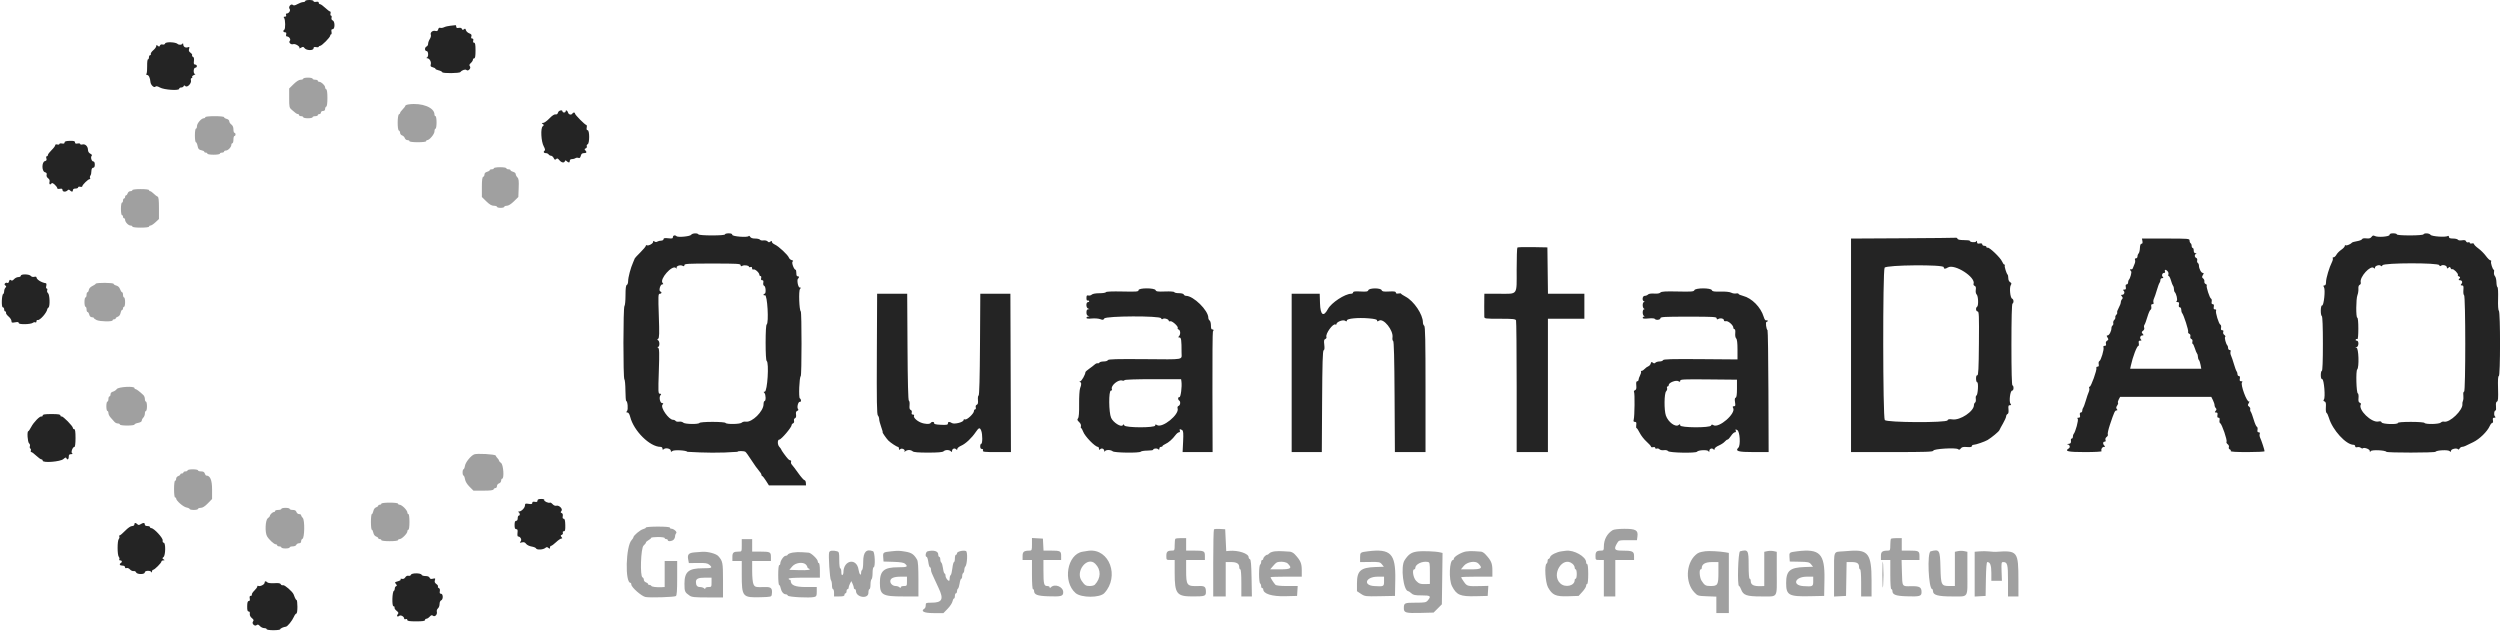 <?xml version="1.0" encoding="UTF-8" standalone="no"?>
<svg
   id="svg"
   version="1.1"
   width="400"
   height="100.954"
   viewBox="0, 0, 400,100.954"
   sodipodi:docname="LogoLarge.svg"
   inkscape:version="1.1.1 (3bf5ae0d25, 2021-09-20)"
   xmlns:inkscape="http://www.inkscape.org/namespaces/inkscape"
   xmlns:sodipodi="http://sodipodi.sourceforge.net/DTD/sodipodi-0.dtd"
   xmlns="http://www.w3.org/2000/svg"
   xmlns:svg="http://www.w3.org/2000/svg">
  <defs
     id="defs187" />
  <sodipodi:namedview
     id="namedview185"
     pagecolor="#505050"
     bordercolor="#eeeeee"
     borderopacity="1"
     inkscape:pageshadow="0"
     inkscape:pageopacity="0"
     inkscape:pagecheckerboard="0"
     showgrid="false"
     inkscape:zoom="1.5282345"
     inkscape:cx="-30.427267"
     inkscape:cy="-11.451122"
     inkscape:window-width="1920"
     inkscape:window-height="1007"
     inkscape:window-x="1920"
     inkscape:window-y="0"
     inkscape:window-maximized="1"
     inkscape:current-layer="svgg" />
  <g
     id="svgg">
    <path
       id="path1"
       d="m 48.833,0.167 c 0,0.091 -0.147,0.166 -0.328,0.166 -0.18,0 -0.584,0.144 -0.897,0.32 -0.398,0.224 -0.622,0.267 -0.744,0.144 -0.284,-0.284 -0.79,0.307 -0.531,0.62 0.211,0.254 -0.108,0.75 -0.483,0.75 -0.095,0 -0.13,0.112 -0.077,0.25 0.063,0.162 -0.005,0.25 -0.192,0.25 -0.208,0 -0.242,0.058 -0.124,0.208 0.209,0.263 0.231,1.759 0.028,1.884 -0.247,0.153 -0.173,0.408 0.118,0.408 0.187,0 0.243,0.101 0.182,0.333 -0.054,0.206 -0.005,0.333 0.127,0.333 0.352,0 0.671,0.484 0.458,0.697 -0.247,0.247 0.178,0.672 0.536,0.535 0.325,-0.125 1.145,0.385 0.999,0.621 -0.059,0.095 0.056,0.073 0.254,-0.049 0.312,-0.19 0.391,-0.18 0.578,0.071 0.29,0.392 1.43,0.409 1.43,0.023 0,-0.198 0.111,-0.249 0.416,-0.19 C 50.813,7.585 51,7.556 51,7.477 c 0,-0.079 0.097,-0.144 0.215,-0.144 0.271,0 1.618,-1.358 1.618,-1.631 0,-0.111 0.065,-0.202 0.144,-0.202 0.079,0 0.108,-0.187 0.064,-0.417 -0.059,-0.305 -0.008,-0.416 0.19,-0.416 0.38,0 0.381,-1.255 0,-1.401 C 53.061,3.2 52.994,3.041 53.049,2.831 53.096,2.649 53.059,2.5 52.965,2.5 52.871,2.5 52.834,2.35 52.882,2.167 52.93,1.983 52.896,1.833 52.807,1.833 52.717,1.833 52.368,1.571 52.031,1.251 51.693,0.931 51.323,0.669 51.208,0.668 51.094,0.667 51,0.565 51,0.44 51,0.288 50.863,0.239 50.583,0.293 50.34,0.339 50.167,0.295 50.167,0.186 50.167,0.08 49.88,0 49.5,0 49.133,0 48.833,0.075 48.833,0.167 m 23.25,3.949 c -0.366,0.033 -0.83,0.143 -1.03,0.244 -0.2,0.101 -0.474,0.142 -0.609,0.09 C 70.29,4.391 70.166,4.483 70.11,4.7 70.042,4.958 69.929,5.02 69.655,4.949 69.217,4.834 68.793,5.201 68.935,5.572 68.991,5.717 68.916,6.02 68.768,6.245 68.621,6.471 68.5,6.81 68.5,6.999 68.5,7.189 68.387,7.387 68.25,7.44 68.112,7.492 68,7.678 68,7.851 c 0,0.174 0.112,0.316 0.25,0.316 0.31,0 0.347,0.933 0.042,1.056 -0.127,0.051 -0.097,0.089 0.077,0.097 0.366,0.017 0.68,0.598 0.547,1.014 -0.078,0.247 -0.003,0.346 0.325,0.429 0.234,0.058 0.426,0.167 0.426,0.242 0,0.074 0.23,0.186 0.511,0.247 0.281,0.062 0.544,0.199 0.585,0.305 0.078,0.207 2.744,0.179 2.902,-0.029 0.232,-0.305 0.8,-0.496 0.97,-0.327 0.269,0.27 0.794,-0.302 0.549,-0.597 -0.137,-0.165 -0.1,-0.295 0.15,-0.521 0.183,-0.166 0.333,-0.402 0.333,-0.525 0,-0.124 0.093,-0.225 0.208,-0.225 0.148,0 0.208,-0.362 0.208,-1.25 0,-0.946 -0.055,-1.25 -0.227,-1.25 C 75.71,6.833 75.659,6.713 75.715,6.5 75.773,6.278 75.72,6.167 75.556,6.167 75.387,6.167 75.344,6.064 75.417,5.833 75.498,5.577 75.42,5.461 75.078,5.331 74.834,5.239 74.595,5.012 74.547,4.828 74.478,4.566 74.409,4.534 74.232,4.682 74.058,4.826 73.982,4.813 73.91,4.627 73.85,4.471 73.669,4.411 73.408,4.461 73.111,4.518 73,4.465 73,4.269 73,4.121 72.944,4.013 72.875,4.028 72.806,4.043 72.45,4.083 72.083,4.116 M 26.429,6.945 C 26.368,7.103 26.204,7.172 26.009,7.121 25.817,7.07 25.65,7.137 25.592,7.287 25.515,7.489 25.448,7.498 25.248,7.332 25.047,7.165 25,7.174 25,7.381 25,7.522 24.788,7.815 24.53,8.033 24.271,8.25 24.09,8.52 24.127,8.631 c 0.037,0.111 -0.014,0.202 -0.113,0.202 -0.099,0 -0.181,0.15 -0.181,0.334 0,0.183 -0.07,0.333 -0.157,0.333 -0.086,0 -0.145,0.469 -0.131,1.043 0.013,0.573 -0.033,1.136 -0.103,1.25 -0.08,0.128 -0.037,0.207 0.112,0.207 0.245,0 0.464,0.469 0.516,1.103 0.039,0.487 0.565,0.995 0.794,0.767 0.122,-0.123 0.338,-0.084 0.719,0.13 0.673,0.378 3.085,0.541 3.084,0.208 0,-0.114 0.143,-0.208 0.319,-0.208 0.176,0 0.354,-0.094 0.396,-0.208 0.058,-0.16 0.125,-0.163 0.284,-0.013 0.305,0.287 1.011,-0.452 0.887,-0.927 -0.055,-0.211 -0.013,-0.352 0.104,-0.352 0.108,0 0.149,-0.076 0.092,-0.168 -0.057,-0.093 0.07,-0.238 0.282,-0.323 0.212,-0.085 0.292,-0.159 0.177,-0.165 -0.31,-0.016 -0.269,-1.011 0.042,-1.011 0.137,0 0.25,-0.112 0.25,-0.25 0,-0.137 -0.121,-0.25 -0.268,-0.25 -0.208,0 -0.253,-0.13 -0.201,-0.578 C 31.076,9.37 31.023,9.147 30.872,9.089 30.747,9.041 30.689,8.932 30.742,8.846 30.795,8.76 30.68,8.579 30.487,8.443 30.225,8.26 30.165,8.1 30.253,7.823 30.349,7.523 30.319,7.47 30.103,7.553 29.693,7.71 29.335,7.506 29.32,7.107 29.313,6.911 29.269,6.844 29.223,6.958 29.126,7.198 28.642,7.235 28.408,7.021 28.084,6.725 26.536,6.665 26.429,6.945 m 62.852,11.069 c -0.059,0.228 -0.196,0.327 -0.394,0.286 -0.192,-0.04 -0.555,0.2 -0.987,0.652 -0.376,0.393 -0.826,0.716 -1,0.717 -0.267,0.002 -0.277,0.029 -0.067,0.17 0.223,0.149 0.223,0.19 0,0.373 -0.368,0.302 -0.255,2.453 0.168,3.207 0.188,0.333 0.253,0.61 0.159,0.668 -0.273,0.169 -0.176,0.413 0.165,0.413 0.179,0 0.385,0.094 0.458,0.208 0.074,0.115 0.244,0.209 0.379,0.209 0.135,0 0.328,0.166 0.429,0.37 0.146,0.293 0.228,0.328 0.392,0.167 0.164,-0.161 0.272,-0.125 0.514,0.171 0.336,0.412 0.765,0.493 0.885,0.167 0.061,-0.167 0.12,-0.167 0.297,0 0.296,0.279 0.488,0.263 0.488,-0.042 0,-0.137 0.093,-0.261 0.208,-0.275 0.115,-0.014 0.283,-0.035 0.375,-0.046 0.092,-0.012 0.254,-0.076 0.36,-0.142 0.106,-0.067 0.309,-0.077 0.451,-0.022 0.18,0.069 0.291,-0.032 0.367,-0.333 0.079,-0.314 0.217,-0.432 0.507,-0.432 0.435,0 0.506,-0.159 0.204,-0.461 -0.148,-0.148 -0.131,-0.219 0.073,-0.297 0.147,-0.057 0.226,-0.209 0.177,-0.338 -0.05,-0.129 0.011,-0.274 0.135,-0.321 0.325,-0.125 0.326,-2.25 0.001,-2.25 -0.156,0 -0.205,-0.134 -0.151,-0.416 C 93.918,20.188 93.892,20 93.817,20 93.615,20 92,18.376 92,18.173 92,17.952 91.719,17.948 91.583,18.167 91.407,18.452 90.973,18.349 90.882,18 90.793,17.66 90.5,17.532 90.5,17.833 90.5,17.925 90.388,18 90.25,18 90.112,18 90,17.925 90,17.833 90,17.51 89.372,17.668 89.281,18.014 m -78.948,4.784 c 0,0.167 -0.127,0.216 -0.416,0.161 C 9.688,22.915 9.5,22.953 9.5,23.043 c 0,0.089 -0.15,0.123 -0.333,0.075 -0.204,-0.053 -0.334,-0.005 -0.334,0.124 0,0.116 -0.261,0.465 -0.581,0.776 -0.32,0.311 -0.583,0.659 -0.584,0.774 C 7.667,24.906 7.587,25 7.489,25 7.385,25 7.356,25.143 7.42,25.345 c 0.083,0.261 0.025,0.367 -0.238,0.436 -0.523,0.137 -0.517,1.636 0.007,1.773 0.252,0.066 0.331,0.186 0.271,0.415 -0.052,0.198 0.038,0.409 0.235,0.551 0.218,0.157 0.29,0.35 0.226,0.605 -0.097,0.386 0.138,0.518 0.34,0.191 0.117,-0.19 0.906,0.524 0.906,0.82 0,0.083 0.187,0.115 0.416,0.071 C 9.889,30.149 10,30.2 10,30.397 c 0,0.315 0.51,0.359 0.8,0.07 0.156,-0.156 0.244,-0.156 0.4,0 0.272,0.272 0.467,0.251 0.467,-0.05 0,-0.156 0.157,-0.25 0.416,-0.25 0.23,0 0.417,-0.084 0.417,-0.186 0,-0.104 0.147,-0.148 0.333,-0.099 0.184,0.048 0.334,0.013 0.334,-0.077 0,-0.227 0.931,-1.138 1.163,-1.138 0.104,0 0.143,-0.075 0.087,-0.167 -0.057,-0.092 -0.045,-0.26 0.027,-0.375 0.137,-0.219 0.156,-0.307 0.197,-0.917 0.015,-0.211 0.135,-0.375 0.276,-0.375 0.166,0 0.25,-0.166 0.25,-0.5 0,-0.314 -0.086,-0.5 -0.231,-0.5 -0.281,0 -0.485,-0.684 -0.269,-0.9 0.098,-0.098 0.017,-0.226 -0.213,-0.342 -0.236,-0.117 -0.373,-0.341 -0.378,-0.615 -0.01,-0.568 -0.436,-0.982 -0.888,-0.863 -0.195,0.051 -0.355,0.019 -0.355,-0.07 0,-0.09 -0.187,-0.128 -0.416,-0.084 C 12.116,23.017 12,22.966 12,22.779 c 0,-0.204 -0.181,-0.256 -0.833,-0.241 -0.607,0.014 -0.834,0.084 -0.834,0.26 m 100.249,14.774 c -0.179,0.259 -2.125,0.441 -2.346,0.219 -0.222,-0.222 -0.569,-0.132 -0.569,0.147 0,0.224 -0.134,0.257 -0.75,0.187 -0.567,-0.063 -0.75,-0.028 -0.75,0.145 0,0.127 -0.169,0.231 -0.375,0.233 -0.207,10e-4 -0.485,0.072 -0.62,0.157 -0.155,0.098 -0.322,0.089 -0.458,-0.023 -0.158,-0.131 -0.214,-0.114 -0.214,0.066 0,0.274 -0.775,0.686 -1.012,0.539 -0.085,-0.052 -0.155,-0.012 -0.155,0.089 0,0.101 -0.393,0.574 -0.875,1.052 -0.481,0.477 -0.881,0.905 -0.889,0.951 -0.007,0.045 -0.133,0.345 -0.278,0.666 -0.384,0.845 -0.791,2.385 -0.791,2.989 0,0.287 -0.094,0.558 -0.208,0.602 -0.147,0.056 -0.209,0.554 -0.211,1.669 -0.001,0.874 -0.076,1.641 -0.167,1.706 -0.212,0.152 -0.224,11.574 -0.012,11.727 0.084,0.061 0.159,0.867 0.167,1.791 0.008,0.924 0.064,1.681 0.125,1.681 0.226,0.003 0.34,1.343 0.135,1.591 -0.164,0.197 -0.152,0.244 0.061,0.244 0.171,0 0.327,0.249 0.444,0.708 0.57,2.246 3.145,4.792 4.847,4.792 0.183,0 0.319,0.115 0.319,0.27 0,0.214 0.049,0.23 0.234,0.077 0.305,-0.253 1.099,-0.054 1.099,0.275 0,0.207 0.046,0.214 0.254,0.042 0.267,-0.222 2.22,-0.117 2.404,0.128 2.768,0.16 5.16,0.208 8.009,0 0,-0.161 1.025,-0.159 1.269,0.002 0.102,0.068 0.538,0.675 0.97,1.351 0.431,0.675 0.966,1.424 1.189,1.665 0.223,0.24 0.405,0.531 0.405,0.647 0,0.115 0.057,0.21 0.125,0.21 0.069,0 0.338,0.338 0.599,0.75 l 0.474,0.75 h 2.967 2.967 l -0.024,-0.417 c -0.014,-0.229 -0.112,-0.416 -0.218,-0.417 -0.107,0 -0.553,-0.506 -0.993,-1.125 -0.439,-0.618 -0.9,-1.228 -1.024,-1.354 -0.124,-0.127 -0.186,-0.333 -0.137,-0.459 0.048,-0.126 0.009,-0.228 -0.086,-0.228 -0.095,0 -0.262,-0.094 -0.37,-0.209 -0.334,-0.354 -1.113,-1.43 -1.113,-1.537 0,-0.056 -0.139,-0.251 -0.309,-0.433 -0.311,-0.334 -0.31,-1.155 10e-4,-1.155 0.312,0 1.975,-1.959 1.975,-2.327 0,-0.101 0.104,-0.223 0.231,-0.272 0.134,-0.051 0.196,-0.225 0.148,-0.409 -0.049,-0.188 0.015,-0.359 0.155,-0.413 0.159,-0.06 0.215,-0.258 0.167,-0.583 -0.051,-0.348 0.008,-0.522 0.201,-0.597 0.189,-0.072 0.222,-0.165 0.108,-0.303 -0.209,-0.252 0.04,-1.195 0.3,-1.137 0.247,0.054 0.246,-0.404 -0.001,-0.557 -0.214,-0.132 -0.083,-3.387 0.144,-3.555 0.168,-0.125 0.171,-10.233 0.003,-10.358 -0.246,-0.183 -0.357,-3.29 -0.127,-3.567 0.174,-0.21 0.167,-0.255 -0.041,-0.255 -0.272,0 -0.498,-1.287 -0.252,-1.439 0.209,-0.129 0.15,-0.398 -0.078,-0.353 -0.133,0.027 -0.208,-0.155 -0.207,-0.5 10e-4,-0.298 -0.052,-0.541 -0.117,-0.541 -0.263,0 -0.695,-1.193 -0.48,-1.326 0.146,-0.09 0.104,-0.155 -0.139,-0.219 -0.191,-0.05 -0.396,-0.229 -0.456,-0.398 -0.155,-0.434 -1.645,-1.827 -2.234,-2.087 -0.27,-0.12 -0.492,-0.322 -0.492,-0.448 0,-0.179 -0.052,-0.187 -0.236,-0.034 -0.181,0.151 -0.283,0.144 -0.446,-0.03 -0.115,-0.124 -0.413,-0.196 -0.661,-0.159 -0.248,0.036 -0.502,-0.016 -0.564,-0.117 -0.062,-0.1 -0.405,-0.182 -0.761,-0.182 -0.426,0 -0.701,-0.093 -0.801,-0.272 -0.083,-0.149 -0.192,-0.205 -0.242,-0.125 -0.159,0.259 -2.622,0.071 -2.622,-0.2 0,-0.159 -0.191,-0.237 -0.584,-0.237 -0.32,0 -0.583,0.075 -0.583,0.167 0,0.102 -0.802,0.167 -2.073,0.167 -1.203,0 -2.117,-0.07 -2.177,-0.167 -0.155,-0.251 -0.979,-0.2 -1.168,0.072 m 271.751,0.003 c 0,0.293 -1.913,0.438 -2.371,0.179 -0.215,-0.122 -0.344,-0.085 -0.513,0.147 -0.169,0.231 -0.379,0.291 -0.833,0.238 -0.376,-0.044 -0.636,0.005 -0.683,0.128 -0.042,0.11 -0.4,0.254 -0.796,0.32 -0.396,0.066 -0.758,0.168 -0.804,0.225 -0.189,0.237 -0.858,0.526 -1.006,0.434 -0.088,-0.055 -0.161,-0.001 -0.161,0.119 -10e-4,0.12 -0.252,0.389 -0.557,0.597 -0.306,0.208 -0.656,0.564 -0.778,0.791 -0.121,0.228 -0.325,0.414 -0.452,0.414 -0.128,0 -0.187,0.072 -0.132,0.161 0.055,0.089 -0.008,0.371 -0.139,0.625 -0.41,0.794 -0.941,2.576 -0.941,3.158 0,0.384 -0.078,0.556 -0.252,0.556 -0.196,0 -0.212,0.064 -0.073,0.291 0.246,0.403 -0.024,2.975 -0.306,2.917 -0.251,-0.052 -0.285,1.555 -0.036,1.708 0.104,0.065 0.167,1.724 0.167,4.427 0,2.771 -0.06,4.323 -0.167,4.323 -0.092,0 -0.167,0.3 -0.167,0.667 0,0.449 0.074,0.667 0.225,0.667 0.288,0 0.533,2.939 0.271,3.255 -0.122,0.147 -0.094,0.235 0.099,0.309 0.211,0.081 0.258,0.287 0.213,0.935 -0.032,0.457 0.017,0.86 0.109,0.896 0.092,0.036 0.263,0.393 0.381,0.793 0.571,1.943 2.738,4.312 3.944,4.312 0.142,0 0.258,0.105 0.258,0.234 0,0.153 0.117,0.204 0.335,0.147 0.183,-0.048 0.434,-0.004 0.557,0.098 0.122,0.101 0.266,0.14 0.32,0.087 0.203,-0.203 1.122,0.128 1.124,0.405 0.002,0.227 0.03,0.235 0.151,0.045 0.158,-0.25 2.305,-0.16 2.501,0.105 0.128,0.172 7.735,0.166 7.861,-0.006 0.184,-0.25 1.96,-0.344 2.232,-0.118 0.207,0.172 0.253,0.165 0.253,-0.041 0,-0.288 0.957,-0.494 1.113,-0.24 0.055,0.088 0.168,0.038 0.251,-0.112 0.084,-0.149 0.262,-0.271 0.396,-0.271 0.134,0 0.374,-0.067 0.534,-0.148 0.159,-0.081 0.722,-0.354 1.252,-0.605 1.007,-0.479 2.256,-1.698 2.649,-2.585 0.121,-0.273 0.303,-0.495 0.406,-0.495 0.108,0 0.153,-0.174 0.106,-0.417 -0.06,-0.315 -0.009,-0.417 0.21,-0.417 0.235,0 0.252,-0.046 0.089,-0.242 -0.197,-0.237 -0.097,-0.924 0.134,-0.924 0.065,0 0.09,-0.3 0.055,-0.666 -0.043,-0.452 0.009,-0.692 0.162,-0.751 0.177,-0.068 0.213,-0.517 0.167,-2.085 -0.041,-1.384 -0.003,-1.998 0.125,-1.998 0.253,0 0.26,-10.191 0.006,-10.445 -0.111,-0.111 -0.158,-0.846 -0.125,-1.95 0.029,-0.975 -0.014,-1.795 -0.097,-1.822 -0.082,-0.028 -0.157,-0.384 -0.166,-0.792 -0.01,-0.408 -0.118,-0.847 -0.24,-0.976 -0.123,-0.129 -0.189,-0.41 -0.148,-0.625 0.041,-0.215 0.025,-0.39 -0.036,-0.39 -0.174,0 -0.542,-1.147 -0.427,-1.333 0.057,-0.092 0.005,-0.172 -0.115,-0.178 -0.12,-0.005 -0.445,-0.322 -0.722,-0.704 -0.277,-0.382 -0.816,-0.921 -1.198,-1.198 -0.382,-0.277 -0.699,-0.591 -0.704,-0.697 -0.006,-0.109 -0.155,-0.155 -0.344,-0.105 -0.183,0.048 -0.333,0.005 -0.333,-0.094 0,-0.099 -0.112,-0.138 -0.249,-0.085 -0.139,0.053 -0.292,-0.017 -0.346,-0.16 -0.071,-0.185 -0.249,-0.23 -0.647,-0.165 -0.318,0.051 -0.597,0.011 -0.664,-0.096 -0.063,-0.102 -0.41,-0.185 -0.771,-0.185 -0.484,0 -0.657,-0.069 -0.657,-0.26 0,-0.153 -0.078,-0.211 -0.19,-0.142 -0.36,0.222 -2.547,0.072 -2.745,-0.188 -0.21,-0.277 -0.992,-0.329 -1.148,-0.077 -0.06,0.097 -0.974,0.167 -2.177,0.167 -1.271,0 -2.073,-0.065 -2.073,-0.167 0,-0.092 -0.262,-0.167 -0.583,-0.167 -0.399,0 -0.584,0.077 -0.584,0.242 m -77.875,0.55 -8.291,0.045 v 17.082 17.081 h 6.583 c 5.416,0 6.583,-0.04 6.583,-0.225 0,-0.297 3.625,-0.517 3.958,-0.24 0.164,0.135 0.274,0.107 0.434,-0.112 0.166,-0.227 0.394,-0.28 0.995,-0.232 0.548,0.043 0.78,-0.001 0.78,-0.148 0,-0.115 0.132,-0.209 0.294,-0.209 0.315,0 1.815,-0.517 2.224,-0.766 0.675,-0.412 1.801,-1.346 1.887,-1.568 0.054,-0.137 0.315,-0.625 0.581,-1.083 0.266,-0.458 0.491,-0.967 0.499,-1.13 0.008,-0.164 0.111,-0.334 0.227,-0.379 0.139,-0.053 0.191,-0.311 0.15,-0.744 -0.052,-0.542 -0.011,-0.664 0.224,-0.664 0.226,0 0.247,-0.049 0.097,-0.23 -0.267,-0.322 -0.05,-2.103 0.257,-2.103 0.131,0 0.227,-0.176 0.227,-0.417 0,-0.229 -0.075,-0.416 -0.167,-0.416 -0.108,0 -0.167,-2.275 -0.167,-6.49 0,-4.147 0.061,-6.528 0.167,-6.594 0.245,-0.151 0.203,-0.7 -0.061,-0.801 -0.3,-0.115 -0.459,-1.753 -0.21,-2.16 0.15,-0.246 0.13,-0.34 -0.104,-0.473 -0.168,-0.095 -0.292,-0.362 -0.292,-0.63 0,-0.255 -0.051,-0.515 -0.114,-0.578 -0.192,-0.192 -0.539,-1.327 -0.45,-1.472 0.046,-0.074 0.014,-0.136 -0.072,-0.136 -0.086,0 -0.248,-0.221 -0.36,-0.491 -0.246,-0.594 -2.029,-2.306 -2.306,-2.213 -0.109,0.036 -0.198,-0.016 -0.198,-0.115 0,-0.099 -0.15,-0.181 -0.333,-0.181 -0.183,0 -0.333,-0.102 -0.333,-0.227 0,-0.152 -0.138,-0.2 -0.417,-0.147 -0.324,0.062 -0.417,0.01 -0.419,-0.231 -0.002,-0.229 -0.039,-0.254 -0.141,-0.093 -0.137,0.216 -1.023,0.119 -1.024,-0.111 0,-0.059 -0.425,-0.107 -0.944,-0.107 -0.607,0 -0.969,-0.075 -1.014,-0.209 -0.038,-0.114 -0.157,-0.19 -0.264,-0.168 -0.107,0.022 -3.925,0.06 -8.486,0.085 m 38.335,0.458 c 0.053,0.28 0.004,0.417 -0.149,0.418 -0.151,0.001 -0.236,0.231 -0.253,0.684 -0.015,0.376 -0.109,0.766 -0.209,0.866 -0.1,0.1 -0.182,0.317 -0.182,0.482 0,0.165 -0.11,0.3 -0.245,0.3 -0.154,0 -0.207,0.097 -0.144,0.262 0.055,0.143 0.022,0.425 -0.074,0.625 -0.095,0.2 -0.217,0.499 -0.271,0.666 -0.053,0.166 -0.173,0.255 -0.265,0.198 -0.092,-0.057 -0.168,-0.029 -0.168,0.063 0,0.092 0.067,0.208 0.148,0.258 0.144,0.089 -0.137,1.14 -0.367,1.37 -0.063,0.062 -0.114,0.251 -0.114,0.419 0,0.169 -0.102,0.306 -0.227,0.306 -0.152,0 -0.201,0.137 -0.147,0.417 0.061,0.32 0.01,0.416 -0.223,0.416 -0.224,0 -0.254,0.049 -0.116,0.187 0.239,0.24 0.087,0.647 -0.242,0.647 -0.209,0 -0.215,0.044 -0.039,0.257 0.161,0.194 0.166,0.304 0.02,0.45 -0.106,0.106 -0.193,0.325 -0.193,0.488 0,0.162 -0.151,0.564 -0.336,0.894 -0.185,0.329 -0.297,0.663 -0.249,0.741 0.049,0.079 -0.012,0.243 -0.135,0.366 -0.123,0.123 -0.194,0.31 -0.159,0.415 0.035,0.106 -0.041,0.29 -0.17,0.411 -0.128,0.12 -0.201,0.343 -0.161,0.496 0.04,0.152 -0.009,0.328 -0.108,0.389 -0.1,0.062 -0.182,0.254 -0.182,0.428 0,0.481 -0.359,1.165 -0.611,1.165 -0.184,0 -0.186,0.062 -0.015,0.342 0.176,0.288 0.166,0.368 -0.066,0.5 -0.172,0.097 -0.244,0.284 -0.189,0.491 0.062,0.238 0.005,0.333 -0.2,0.333 -0.19,0 -0.254,0.087 -0.19,0.255 0.123,0.32 -0.413,2.096 -0.661,2.191 -0.102,0.039 -0.15,0.255 -0.107,0.479 0.056,0.295 0.004,0.409 -0.186,0.409 -0.146,0 -0.228,0.095 -0.182,0.213 0.115,0.3 -0.872,3.045 -1.078,2.997 -0.093,-0.022 -0.125,0.077 -0.07,0.22 0.055,0.142 0.02,0.423 -0.076,0.623 -0.097,0.2 -0.307,0.813 -0.465,1.363 -0.159,0.55 -0.353,1.072 -0.43,1.159 -0.077,0.087 -0.14,0.293 -0.14,0.458 0,0.165 -0.102,0.3 -0.227,0.3 -0.152,0 -0.201,0.137 -0.147,0.417 0.061,0.32 0.01,0.416 -0.224,0.416 -0.21,0 -0.249,0.053 -0.128,0.175 0.166,0.166 -0.371,2.145 -0.661,2.435 -0.063,0.062 -0.113,0.25 -0.113,0.418 0,0.168 -0.079,0.306 -0.174,0.306 -0.096,0 -0.162,0.093 -0.147,0.208 0.061,0.472 -0.032,0.626 -0.388,0.644 -0.282,0.015 -0.302,0.039 -0.083,0.096 0.317,0.083 0.393,0.469 0.125,0.635 -0.723,0.447 -0.116,0.583 2.593,0.583 1.615,0 2.721,-0.063 2.666,-0.151 -0.152,-0.246 0.088,-0.682 0.375,-0.682 0.207,0 0.222,-0.044 0.066,-0.2 -0.276,-0.276 -0.251,-0.633 0.045,-0.633 0.158,0 0.208,-0.097 0.139,-0.274 -0.063,-0.166 0.012,-0.36 0.189,-0.489 0.162,-0.118 0.242,-0.299 0.178,-0.402 -0.063,-0.103 0.09,-0.802 0.341,-1.553 0.671,-2.005 0.799,-2.282 1.052,-2.282 0.172,0 0.184,-0.056 0.048,-0.22 -0.134,-0.162 -0.119,-0.31 0.057,-0.561 0.132,-0.188 0.192,-0.39 0.134,-0.448 -0.058,-0.058 -0.005,-0.293 0.117,-0.522 l 0.223,-0.416 h 7.293 7.293 l 0.262,0.526 c 0.144,0.289 0.262,0.649 0.262,0.8 0,0.151 0.087,0.361 0.193,0.467 0.146,0.146 0.141,0.255 -0.02,0.45 -0.178,0.215 -0.166,0.257 0.076,0.257 0.22,0 0.271,0.101 0.211,0.417 -0.056,0.292 -0.007,0.416 0.166,0.416 0.172,0 0.223,0.124 0.168,0.409 -0.042,0.224 0.008,0.441 0.112,0.481 0.259,0.099 1.154,2.712 1.01,2.946 -0.064,0.102 0.016,0.283 0.178,0.401 0.169,0.124 0.251,0.326 0.194,0.475 -0.058,0.151 0.005,0.301 0.15,0.357 0.138,0.052 0.203,0.171 0.146,0.263 -0.068,0.111 0.846,0.168 2.656,0.168 1.518,0 2.76,-0.061 2.76,-0.137 0,-0.2 -0.497,-1.72 -0.702,-2.143 -0.096,-0.2 -0.13,-0.481 -0.075,-0.625 0.065,-0.17 0.007,-0.261 -0.164,-0.261 -0.19,0 -0.242,-0.114 -0.186,-0.409 0.043,-0.224 -0.007,-0.44 -0.11,-0.48 -0.103,-0.04 -0.328,-0.55 -0.499,-1.133 -0.172,-0.584 -0.383,-1.153 -0.47,-1.264 -0.087,-0.112 -0.126,-0.299 -0.086,-0.417 0.039,-0.118 -0.047,-0.303 -0.193,-0.412 -0.226,-0.169 -0.232,-0.252 -0.044,-0.559 0.121,-0.199 0.144,-0.314 0.05,-0.256 -0.337,0.208 -1.43,-2.761 -1.128,-3.063 0.121,-0.121 0.082,-0.174 -0.129,-0.174 -0.233,0 -0.284,-0.096 -0.223,-0.417 0.054,-0.279 0.005,-0.416 -0.147,-0.416 -0.125,0 -0.227,-0.135 -0.227,-0.3 0,-0.165 -0.063,-0.372 -0.141,-0.459 -0.077,-0.087 -0.27,-0.608 -0.429,-1.158 -0.159,-0.55 -0.368,-1.164 -0.465,-1.364 -0.097,-0.2 -0.131,-0.481 -0.076,-0.625 0.063,-0.164 0.01,-0.261 -0.144,-0.261 -0.135,0 -0.245,-0.138 -0.245,-0.306 0,-0.168 -0.051,-0.357 -0.114,-0.419 -0.243,-0.243 -0.512,-1.281 -0.357,-1.376 0.087,-0.054 0.028,-0.192 -0.129,-0.308 -0.172,-0.125 -0.245,-0.319 -0.182,-0.484 0.07,-0.183 0.017,-0.274 -0.159,-0.274 -0.191,0 -0.243,-0.114 -0.186,-0.408 0.042,-0.225 -0.01,-0.442 -0.116,-0.483 -0.251,-0.096 -0.834,-2.016 -0.685,-2.257 0.066,-0.107 -0.003,-0.185 -0.165,-0.185 -0.208,0 -0.259,-0.106 -0.2,-0.417 0.056,-0.292 0.007,-0.416 -0.166,-0.416 -0.172,0 -0.223,-0.124 -0.168,-0.409 0.042,-0.224 -0.005,-0.44 -0.107,-0.479 -0.216,-0.083 -0.809,-1.907 -0.686,-2.108 0.047,-0.075 -0.033,-0.181 -0.177,-0.236 -0.143,-0.056 -0.234,-0.232 -0.201,-0.393 0.033,-0.161 -0.055,-0.381 -0.196,-0.49 -0.212,-0.164 -0.22,-0.257 -0.046,-0.542 0.171,-0.281 0.168,-0.343 -0.015,-0.343 -0.253,0 -0.612,-0.684 -0.612,-1.165 0,-0.174 -0.081,-0.366 -0.181,-0.428 -0.1,-0.061 -0.145,-0.248 -0.102,-0.415 0.044,-0.168 -0.024,-0.344 -0.152,-0.393 -0.288,-0.111 -0.303,-0.543 -0.023,-0.656 0.124,-0.05 0.091,-0.089 -0.083,-0.097 -0.197,-0.009 -0.292,-0.149 -0.292,-0.43 0,-0.229 -0.075,-0.416 -0.167,-0.416 -0.091,0 -0.166,-0.146 -0.166,-0.324 0,-0.178 -0.075,-0.37 -0.167,-0.426 -0.092,-0.057 -0.167,-0.249 -0.167,-0.427 0,-0.311 -0.149,-0.323 -3.81,-0.323 h -3.81 l 0.08,0.416 m -100.011,1.024 c -0.063,0.063 -0.115,1.663 -0.115,3.554 0,4.185 0.251,3.839 -2.784,3.839 H 237.5 l -0.011,0.417 c -0.007,0.229 -0.012,0.979 -0.012,1.666 0,0.688 0.005,1.4 0.012,1.584 0.01,0.318 0.126,0.333 2.493,0.333 2.11,0 2.498,0.04 2.584,0.264 0.055,0.145 0.101,4.945 0.101,10.666 v 10.403 h 2.5 2.5 V 61.667 51 h 2.916 2.917 v -2 -2 h -2.913 -2.914 l -0.045,-3.708 -0.045,-3.709 -2.343,-0.046 c -1.288,-0.025 -2.394,0.006 -2.458,0.07 M 118.5,42.425 c 0,0.187 0.073,0.217 0.266,0.109 0.305,-0.17 1.067,-0.066 1.067,0.147 0,0.078 0.113,0.099 0.25,0.046 0.163,-0.062 0.25,0.004 0.25,0.19 0,0.175 0.09,0.251 0.233,0.196 0.25,-0.096 0.934,0.531 0.934,0.856 0,0.109 0.084,0.198 0.186,0.198 0.104,0 0.148,0.147 0.099,0.333 -0.059,0.226 -0.005,0.333 0.167,0.333 0.179,0 0.231,0.12 0.175,0.409 -0.047,0.249 0.01,0.442 0.148,0.494 0.26,0.1 0.314,1.264 0.058,1.264 -0.091,0 -0.166,0.073 -0.166,0.161 0,0.089 0.101,0.123 0.225,0.075 0.38,-0.145 0.65,4.449 0.275,4.681 -0.101,0.062 -0.167,1.22 -0.167,2.916 0,1.696 0.066,2.855 0.167,2.917 0.406,0.251 0.115,4.917 -0.307,4.917 -0.202,0 -0.216,0.044 -0.06,0.2 0.241,0.241 0.268,1.3 0.033,1.3 -0.091,0 -0.166,0.23 -0.166,0.511 0,1.125 -1.833,2.933 -2.826,2.788 -0.247,-0.037 -0.54,0.031 -0.652,0.151 -0.242,0.259 -2.45,0.301 -2.606,0.05 C 116.024,67.571 115.14,67.5 114,67.5 c -1.14,0 -2.024,0.071 -2.083,0.167 -0.156,0.251 -2.364,0.209 -2.606,-0.05 -0.112,-0.12 -0.406,-0.188 -0.654,-0.151 -0.248,0.036 -0.502,-0.016 -0.564,-0.117 -0.062,-0.1 -0.246,-0.182 -0.409,-0.182 -0.676,0 -2.055,-1.97 -1.689,-2.411 0.175,-0.211 0.168,-0.256 -0.045,-0.256 -0.341,0 -0.547,-0.932 -0.278,-1.257 0.164,-0.197 0.147,-0.243 -0.09,-0.243 -0.274,0 -0.285,-0.233 -0.17,-3.605 0.1,-2.947 0.081,-3.63 -0.103,-3.747 -0.167,-0.106 -0.171,-0.144 -0.017,-0.145 0.118,-0.002 0.208,-0.213 0.208,-0.489 0,-0.267 -0.094,-0.524 -0.208,-0.571 -0.163,-0.066 -0.159,-0.119 0.015,-0.242 0.183,-0.127 0.202,-0.814 0.103,-3.679 -0.111,-3.2 -0.097,-3.522 0.151,-3.522 0.308,0 0.371,-0.273 0.085,-0.368 -0.287,-0.096 -0.008,-1.132 0.304,-1.132 0.209,0 0.218,-0.047 0.053,-0.247 -0.495,-0.595 1.518,-2.88 2.113,-2.398 0.195,0.158 0.243,0.164 0.155,0.019 -0.17,-0.284 0.55,-0.552 0.937,-0.348 0.218,0.114 0.292,0.087 0.292,-0.103 0,-0.224 0.565,-0.256 4.5,-0.256 3.953,0 4.5,0.031 4.5,0.258 m 271.775,-0.004 c 0.067,0.175 0.159,0.203 0.295,0.09 0.272,-0.225 0.93,-0.028 0.93,0.279 0,0.203 0.047,0.212 0.248,0.045 0.201,-0.167 0.268,-0.155 0.351,0.062 0.056,0.147 0.169,0.227 0.25,0.176 0.193,-0.119 1.03,0.718 0.911,0.911 -0.05,0.081 0.029,0.194 0.176,0.251 0.217,0.083 0.229,0.149 0.062,0.35 -0.167,0.202 -0.157,0.248 0.055,0.248 0.37,0 0.511,0.305 0.274,0.591 -0.163,0.196 -0.147,0.243 0.086,0.243 0.238,0 0.277,0.128 0.228,0.749 -0.033,0.413 0.016,0.775 0.108,0.806 0.251,0.083 0.257,15.445 0.007,15.445 -0.118,0 -0.163,0.219 -0.121,0.582 0.037,0.321 0.01,0.714 -0.06,0.875 -0.07,0.161 -0.113,0.384 -0.095,0.496 0.153,0.961 -2.04,3.078 -2.944,2.841 -0.163,-0.042 -0.39,0.024 -0.506,0.148 -0.249,0.266 -2.454,0.315 -2.613,0.058 -0.06,-0.097 -0.974,-0.167 -2.177,-0.167 -1.271,0 -2.073,0.064 -2.073,0.167 0,0.288 -2.494,0.21 -2.606,-0.082 -0.065,-0.169 -0.225,-0.217 -0.496,-0.149 -1.093,0.275 -3.344,-1.913 -2.828,-2.748 0.052,-0.084 -0.025,-0.199 -0.172,-0.255 -0.199,-0.077 -0.25,-0.271 -0.203,-0.766 0.035,-0.365 -0.014,-0.69 -0.108,-0.721 -0.242,-0.08 -0.337,-3.597 -0.103,-3.83 0.335,-0.336 0.237,-3.446 -0.109,-3.469 -0.278,-0.018 -0.278,-0.023 0,-0.095 0.383,-0.101 0.412,-1.052 0.031,-1.052 -0.142,0 -0.212,-0.076 -0.155,-0.169 0.058,-0.094 0.175,-0.127 0.26,-0.074 0.092,0.057 0.155,-0.62 0.155,-1.664 0,-1.062 -0.066,-1.76 -0.166,-1.76 -0.233,0 -0.213,-3.03 0.023,-3.614 0.105,-0.258 0.174,-0.713 0.154,-1.011 -0.023,-0.349 0.051,-0.575 0.208,-0.636 0.139,-0.053 0.21,-0.225 0.165,-0.397 -0.219,-0.84 1.576,-2.816 2.091,-2.301 0.145,0.146 0.192,0.128 0.192,-0.071 0,-0.3 0.785,-0.516 0.944,-0.259 0.059,0.096 0.166,0.051 0.254,-0.106 0.223,-0.398 8.924,-0.414 9.077,-0.017 M 311,42.75 c 0,0.302 0.227,0.319 0.659,0.049 1.046,-0.653 4.517,1.567 4.11,2.628 -0.045,0.117 0.035,0.257 0.177,0.311 0.184,0.071 0.235,0.252 0.18,0.633 -0.048,0.323 0.011,0.623 0.148,0.76 0.262,0.262 0.309,1.798 0.059,1.952 -0.262,0.162 -0.194,0.75 0.086,0.75 0.221,0 0.247,0.64 0.208,5.125 -0.034,3.993 -0.09,5.116 -0.252,5.084 -0.135,-0.027 -0.208,0.164 -0.208,0.541 0,0.321 0.084,0.584 0.186,0.584 0.236,0 0.113,2.039 -0.128,2.119 -0.091,0.031 -0.135,0.27 -0.096,0.532 0.038,0.262 -0.013,0.527 -0.113,0.589 -0.1,0.062 -0.183,0.245 -0.183,0.406 0,1 -2.19,2.464 -3.432,2.294 -0.529,-0.073 -0.726,-0.036 -0.797,0.148 -0.155,0.406 -9.729,0.361 -10.039,-0.047 -0.314,-0.414 -0.338,-23.875 -0.025,-24.377 0.28,-0.448 9.46,-0.527 9.46,-0.081 m 35.832,0.665 c 0.113,0.136 0.162,0.361 0.109,0.5 -0.054,0.138 -0.028,0.252 0.058,0.252 0.085,0 0.245,0.318 0.356,0.708 0.111,0.39 0.264,0.78 0.34,0.867 0.076,0.087 0.138,0.318 0.138,0.514 0,0.195 0.052,0.407 0.115,0.469 0.276,0.277 0.502,1.258 0.329,1.431 -0.125,0.125 -0.088,0.177 0.126,0.177 0.233,0 0.284,0.096 0.223,0.417 -0.054,0.279 -0.005,0.417 0.147,0.417 0.126,0 0.227,0.171 0.227,0.383 0,0.211 0.063,0.455 0.14,0.542 0.251,0.282 1.052,2.768 0.965,2.994 -0.046,0.121 0.032,0.264 0.174,0.319 0.158,0.06 0.226,0.224 0.175,0.42 -0.05,0.192 0.016,0.359 0.167,0.416 0.153,0.059 0.217,0.224 0.164,0.428 -0.048,0.182 -0.031,0.331 0.037,0.331 0.069,0 0.225,0.319 0.347,0.708 0.122,0.39 0.284,0.78 0.36,0.867 0.076,0.087 0.138,0.316 0.138,0.508 0,0.193 0.069,0.422 0.153,0.509 0.085,0.087 0.206,0.439 0.269,0.783 L 352.204,59 h -5.689 -5.688 l 0.098,-0.458 c 0.314,-1.461 0.982,-3.209 1.226,-3.209 0.075,0 0.1,-0.187 0.056,-0.416 -0.061,-0.321 -0.01,-0.417 0.224,-0.417 0.223,0 0.254,-0.049 0.115,-0.187 -0.239,-0.239 -0.087,-0.646 0.242,-0.646 0.213,0 0.218,-0.042 0.03,-0.268 -0.188,-0.227 -0.178,-0.301 0.066,-0.479 0.173,-0.126 0.246,-0.321 0.184,-0.484 -0.058,-0.151 -0.035,-0.366 0.051,-0.48 0.086,-0.113 0.296,-0.683 0.467,-1.265 0.171,-0.583 0.398,-1.093 0.504,-1.133 0.107,-0.041 0.159,-0.258 0.116,-0.483 -0.056,-0.294 -0.004,-0.408 0.186,-0.408 0.171,0 0.229,-0.092 0.164,-0.262 -0.055,-0.143 -0.021,-0.425 0.076,-0.625 0.097,-0.2 0.306,-0.813 0.465,-1.363 0.159,-0.55 0.352,-1.072 0.429,-1.159 0.077,-0.087 0.141,-0.293 0.141,-0.458 0,-0.171 0.121,-0.3 0.283,-0.3 0.209,0 0.235,-0.049 0.096,-0.187 -0.23,-0.231 -0.091,-0.646 0.217,-0.646 0.133,0 0.187,-0.104 0.131,-0.25 -0.124,-0.323 0.171,-0.324 0.438,-0.002 M 3.333,44.117 c 0,0.119 -0.176,0.216 -0.391,0.216 -0.214,0 -0.526,0.15 -0.691,0.333 C 2.037,44.902 1.89,44.95 1.745,44.829 1.597,44.706 1.515,44.757 1.448,45.013 1.397,45.208 1.291,45.327 1.212,45.278 0.926,45.101 0.551,45.479 0.832,45.66 1.03,45.787 1.038,45.862 0.874,46.026 0.76,46.14 0.667,46.4 0.667,46.603 c 0,0.203 -0.066,0.394 -0.146,0.425 -0.256,0.097 -0.325,2.139 -0.073,2.139 0.12,0 0.219,0.15 0.219,0.333 0,0.183 0.081,0.333 0.18,0.333 0.1,0 0.15,0.091 0.113,0.203 -0.037,0.111 0.144,0.38 0.403,0.598 0.259,0.218 0.47,0.542 0.47,0.722 0,0.282 0.078,0.311 0.584,0.216 C 2.851,51.491 3,51.521 3,51.69 c -10e-4,0.268 1.948,0.223 2.284,-0.054 0.111,-0.09 0.28,-0.116 0.375,-0.057 0.096,0.059 0.174,-0.016 0.174,-0.166 0,-0.151 0.085,-0.246 0.188,-0.211 0.343,0.114 1.485,-1.177 1.548,-1.75 C 7.577,49.38 7.663,49.268 7.76,49.202 8.029,49.022 7.964,47.12 7.681,46.899 7.551,46.797 7.493,46.593 7.551,46.441 7.609,46.29 7.575,46.167 7.477,46.167 7.368,46.167 7.339,46.001 7.402,45.75 7.461,45.514 7.433,45.324 7.337,45.313 6.642,45.227 5.833,44.715 5.833,44.361 5.833,44.271 5.672,44.24 5.475,44.292 5.266,44.346 5.04,44.288 4.933,44.151 4.694,43.845 3.333,43.816 3.333,44.117 m 178.834,2.315 c 0,0.233 -0.31,0.258 -2.584,0.208 -1.625,-0.036 -2.604,0.005 -2.639,0.11 -0.03,0.092 -0.499,0.167 -1.041,0.167 -0.592,0 -1.08,0.088 -1.22,0.221 -0.128,0.122 -0.372,0.185 -0.541,0.141 -0.249,-0.066 -0.309,0.014 -0.309,0.413 0,0.272 0.07,0.451 0.155,0.398 0.086,-0.052 0.203,-0.019 0.26,0.074 0.058,0.093 -0.012,0.169 -0.155,0.169 -0.381,0 -0.352,0.952 0.032,1.052 0.278,0.073 0.278,0.077 0,0.096 -0.207,0.013 -0.292,0.161 -0.292,0.507 0,0.324 0.098,0.513 0.292,0.564 0.278,0.072 0.278,0.077 0,0.095 -0.16,0.011 -0.292,0.104 -0.292,0.208 0,0.125 0.283,0.16 0.855,0.105 0.47,-0.045 1.075,0.002 1.345,0.104 0.415,0.156 0.516,0.14 0.654,-0.106 0.233,-0.416 8.929,-0.451 9.088,-0.037 0.063,0.164 0.164,0.2 0.286,0.102 0.221,-0.177 0.939,0.052 0.939,0.3 0,0.091 0.107,0.125 0.238,0.075 0.28,-0.107 1.338,0.844 1.195,1.076 -0.054,0.087 0.014,0.201 0.151,0.253 0.299,0.115 0.33,0.793 0.049,1.073 -0.155,0.156 -0.137,0.2 0.084,0.2 0.278,0 0.333,0.395 0.333,2.417 0,1.209 0.631,1.097 -5.882,1.046 -4.545,-0.036 -5.849,0 -5.911,0.162 -0.044,0.115 -0.34,0.208 -0.659,0.208 -0.318,0 -0.627,0.079 -0.687,0.176 -0.059,0.096 -0.19,0.148 -0.291,0.114 -0.1,-0.033 -0.311,0.057 -0.468,0.2 -0.157,0.143 -0.553,0.448 -0.881,0.677 -0.327,0.229 -0.597,0.472 -0.6,0.541 -0.014,0.39 -0.622,1.461 -0.835,1.472 -0.171,0.009 -0.186,0.04 -0.044,0.097 0.256,0.104 0.264,0.392 0.026,1.004 -0.101,0.262 -0.171,1.378 -0.158,2.525 0.016,1.389 -0.041,2.135 -0.177,2.298 -0.161,0.194 -0.127,0.309 0.173,0.589 0.226,0.21 0.34,0.47 0.291,0.66 -0.046,0.173 -0.03,0.314 0.035,0.314 0.065,0 0.208,0.251 0.319,0.557 0.273,0.753 1.91,2.443 2.368,2.443 0.09,0 0.164,0.128 0.164,0.283 0,0.21 0.049,0.235 0.187,0.097 0.245,-0.245 0.643,-0.086 0.66,0.263 0.008,0.173 0.044,0.197 0.097,0.065 0.046,-0.114 0.298,-0.208 0.558,-0.208 0.261,0 0.574,0.094 0.695,0.208 0.262,0.248 4.322,0.298 4.497,0.056 0.061,-0.084 0.529,-0.159 1.041,-0.167 0.511,-0.007 0.93,-0.062 0.931,-0.121 0.002,-0.219 0.551,-0.308 0.772,-0.125 0.178,0.148 0.229,0.13 0.229,-0.081 0,-0.148 0.112,-0.27 0.25,-0.27 0.137,0 0.25,-0.057 0.25,-0.126 0,-0.069 0.206,-0.218 0.458,-0.33 0.518,-0.231 1.134,-0.774 1.623,-1.432 0.182,-0.245 0.434,-0.445 0.56,-0.445 0.134,0 0.189,-0.103 0.132,-0.25 -0.108,-0.281 0.03,-0.317 0.375,-0.099 0.182,0.115 0.214,0.508 0.15,1.831 l -0.081,1.684 h 2.4 2.4 l -0.026,-9.593 c -0.015,-5.276 0.019,-9.639 0.074,-9.694 0.176,-0.176 0.111,-0.381 -0.107,-0.338 -0.139,0.028 -0.208,-0.18 -0.208,-0.625 0,-0.366 -0.094,-0.726 -0.208,-0.8 -0.115,-0.073 -0.209,-0.27 -0.209,-0.437 0,-1.177 -2.375,-3.513 -3.572,-3.513 -0.149,0 -0.308,-0.095 -0.353,-0.212 -0.048,-0.124 -0.367,-0.212 -0.774,-0.212 -0.38,0 -0.716,-0.073 -0.746,-0.163 -0.031,-0.095 -0.646,-0.14 -1.471,-0.109 -1.17,0.045 -1.436,0.008 -1.519,-0.208 -0.149,-0.389 -2.731,-0.387 -2.731,0.003 m 36.766,0.003 c -0.085,0.221 -0.311,0.257 -1.268,0.203 -0.871,-0.049 -1.165,-0.012 -1.165,0.148 0,0.118 -0.141,0.214 -0.313,0.214 -0.985,0 -3.186,1.447 -3.719,2.446 -0.712,1.334 -1.207,0.98 -1.266,-0.908 L 211.154,47 h -2.244 -2.243 v 12.667 12.666 h 2.412 2.412 l 0.046,-8.111 c 0.035,-6.107 0.096,-8.127 0.246,-8.177 0.136,-0.046 0.168,-0.324 0.102,-0.886 -0.078,-0.652 -0.044,-0.839 0.165,-0.919 0.144,-0.056 0.224,-0.2 0.178,-0.321 -0.193,-0.502 1.062,-2.235 1.446,-1.998 0.088,0.054 0.159,0.021 0.159,-0.074 0,-0.335 1.035,-0.739 1.365,-0.533 0.236,0.148 0.302,0.139 0.302,-0.04 0,-0.31 1.771,-0.481 3.496,-0.338 0.964,0.081 1.337,0.175 1.337,0.339 0,0.183 0.064,0.188 0.319,0.029 0.709,-0.443 2.313,1.558 2.148,2.681 -0.041,0.279 0.006,0.534 0.104,0.566 0.124,0.042 0.195,2.8 0.229,8.921 l 0.05,8.861 h 2.45 2.45 V 62.292 c 0,-7.851 -0.045,-10.071 -0.208,-10.175 -0.115,-0.074 -0.208,-0.312 -0.208,-0.531 0,-1.266 -1.439,-3.409 -2.761,-4.11 -0.407,-0.216 -0.739,-0.438 -0.739,-0.494 0,-0.056 -0.188,-0.067 -0.417,-0.023 -0.28,0.054 -0.417,0.005 -0.416,-0.148 0,-0.175 -0.251,-0.215 -1.083,-0.172 -0.871,0.045 -1.104,0.004 -1.185,-0.208 -0.147,-0.383 -1.986,-0.379 -2.133,0.004 m 52.168,-0.003 c -0.089,0.229 -0.442,0.257 -2.664,0.208 -1.982,-0.044 -2.609,-0.006 -2.77,0.166 -0.134,0.144 -0.489,0.203 -1,0.167 -0.486,-0.035 -0.867,0.024 -0.986,0.152 -0.107,0.115 -0.341,0.208 -0.521,0.208 -0.374,0 -0.474,0.747 -0.118,0.89 0.166,0.067 0.166,0.087 0,0.097 -0.116,0.008 -0.209,0.229 -0.209,0.499 0,0.268 0.094,0.524 0.209,0.571 0.166,0.067 0.166,0.086 0,0.097 -0.116,0.007 -0.209,0.228 -0.209,0.499 0,0.267 0.094,0.524 0.209,0.57 0.166,0.068 0.166,0.087 0,0.098 -0.115,0.007 -0.209,0.098 -0.209,0.203 0,0.13 0.286,0.16 0.915,0.095 0.503,-0.052 0.957,-0.025 1.01,0.06 0.16,0.259 0.909,0.181 0.909,-0.095 0,-0.216 0.611,-0.25 4.5,-0.25 3.953,0 4.5,0.031 4.5,0.258 0,0.191 0.071,0.218 0.273,0.105 0.348,-0.195 0.893,-0.058 0.893,0.224 0,0.128 0.127,0.182 0.312,0.133 0.349,-0.091 1.188,0.641 1.188,1.037 0,0.134 0.083,0.243 0.185,0.243 0.113,0 0.16,0.247 0.122,0.643 -0.036,0.378 0.026,0.724 0.149,0.84 0.141,0.131 0.211,0.719 0.211,1.777 v 1.581 l -5.915,-0.046 c -4.612,-0.035 -5.932,10e-4 -5.995,0.163 -0.044,0.115 -0.292,0.208 -0.551,0.208 -0.26,0 -0.559,0.087 -0.665,0.193 -0.146,0.146 -0.251,0.146 -0.43,-0.003 -0.189,-0.158 -0.254,-0.13 -0.324,0.139 -0.049,0.185 -0.227,0.388 -0.396,0.451 -0.169,0.062 -0.429,0.25 -0.577,0.417 -0.148,0.167 -0.359,0.303 -0.468,0.303 -0.109,0 -0.161,0.062 -0.114,0.137 0.047,0.076 -0.024,0.347 -0.157,0.603 -0.133,0.256 -0.241,0.569 -0.241,0.696 0,0.127 -0.096,0.231 -0.213,0.231 -0.148,0 -0.193,0.204 -0.149,0.665 0.047,0.497 -0.004,0.691 -0.203,0.768 -0.147,0.056 -0.217,0.183 -0.155,0.282 0.135,0.22 0.095,3.888 -0.049,4.41 -0.079,0.284 -0.034,0.375 0.185,0.375 0.225,0 0.272,0.109 0.215,0.5 -0.041,0.275 -0.017,0.5 0.053,0.5 0.069,0 0.297,0.343 0.506,0.762 0.209,0.419 0.702,1.05 1.095,1.401 0.393,0.352 0.715,0.715 0.715,0.806 0,0.092 0.15,0.127 0.333,0.079 0.199,-0.052 0.333,-0.005 0.333,0.117 0,0.112 0.112,0.161 0.249,0.109 0.137,-0.053 0.338,-0.001 0.446,0.115 0.11,0.118 0.417,0.179 0.695,0.138 0.303,-0.044 0.569,0.018 0.679,0.158 0.207,0.264 4.432,0.345 4.619,0.089 0.197,-0.27 1.667,-0.342 1.827,-0.089 0.119,0.188 0.147,0.18 0.149,-0.042 0.004,-0.347 0.403,-0.509 0.649,-0.263 0.139,0.138 0.187,0.123 0.187,-0.057 0,-0.135 0.301,-0.375 0.669,-0.534 0.368,-0.159 0.797,-0.44 0.954,-0.623 0.156,-0.183 0.362,-0.334 0.456,-0.335 0.094,-0.001 0.341,-0.263 0.548,-0.583 0.207,-0.32 0.486,-0.581 0.62,-0.581 0.155,0 0.206,-0.097 0.139,-0.27 -0.088,-0.229 -0.05,-0.241 0.256,-0.077 0.408,0.218 0.542,2.43 0.17,2.802 -0.562,0.562 -0.053,0.711 2.424,0.711 h 2.414 l -0.033,-9.708 c -0.019,-5.34 -0.083,-9.746 -0.143,-9.792 -0.213,-0.163 -0.353,-1.333 -0.159,-1.333 0.102,0 0.185,-0.073 0.185,-0.161 0,-0.089 -0.099,-0.124 -0.221,-0.077 -0.145,0.056 -0.29,-0.142 -0.419,-0.574 -0.459,-1.532 -1.898,-2.99 -3.297,-3.343 -0.401,-0.101 -0.729,-0.247 -0.729,-0.324 0,-0.078 -0.179,-0.107 -0.398,-0.065 -0.219,0.041 -0.572,-0.017 -0.784,-0.131 -0.231,-0.123 -0.905,-0.192 -1.686,-0.171 -1.048,0.027 -1.321,-0.017 -1.401,-0.227 -0.148,-0.383 -2.65,-0.38 -2.797,0.005 M 140.296,56.625 c -0.036,7.522 0,9.673 0.162,9.845 0.115,0.121 0.209,0.385 0.209,0.586 0,0.201 0.143,0.758 0.319,1.238 0.175,0.48 0.282,0.873 0.238,0.873 -0.094,0 0.582,0.98 0.908,1.315 0.33,0.341 1.357,1.018 1.542,1.018 0.088,0 0.159,0.128 0.159,0.283 0,0.214 0.047,0.237 0.193,0.091 0.246,-0.246 0.866,0.055 0.704,0.343 -0.08,0.142 -0.047,0.139 0.112,-0.009 0.124,-0.114 0.392,-0.208 0.596,-0.208 0.204,0 0.471,0.094 0.592,0.208 0.154,0.146 0.899,0.209 2.47,0.209 1.571,0 2.316,-0.063 2.47,-0.209 0.28,-0.264 0.903,-0.269 1.163,-0.008 0.156,0.156 0.2,0.141 0.2,-0.066 0,-0.339 0.403,-0.498 0.647,-0.254 0.138,0.138 0.187,0.123 0.187,-0.057 0,-0.135 0.285,-0.368 0.633,-0.519 0.698,-0.302 1.671,-1.215 2.322,-2.179 0.498,-0.737 0.663,-0.774 0.882,-0.197 0.213,0.559 0.21,2.072 -0.004,2.072 -0.092,0 -0.167,0.188 -0.167,0.417 0,0.271 0.094,0.416 0.268,0.416 0.17,0 0.233,0.092 0.172,0.25 -0.082,0.215 0.227,0.25 2.191,0.25 h 2.286 L 161.706,59.667 161.663,47 h -2.408 -2.407 l -0.049,8.111 c -0.032,5.352 -0.107,8.131 -0.22,8.168 -0.094,0.032 -0.142,0.356 -0.108,0.721 0.046,0.478 -0.006,0.691 -0.185,0.759 -0.15,0.058 -0.215,0.225 -0.165,0.418 0.047,0.178 0.001,0.323 -0.102,0.323 -0.102,0 -0.186,0.12 -0.186,0.267 0,0.394 -1.12,1.453 -1.417,1.339 -0.139,-0.053 -0.249,-0.004 -0.249,0.113 0,0.33 -1.479,0.708 -1.855,0.473 -0.422,-0.263 -0.645,-0.241 -0.645,0.066 0,0.211 -0.2,0.248 -1.125,0.208 -0.791,-0.035 -1.113,-0.111 -1.084,-0.258 0.05,-0.247 -0.393,-0.281 -0.541,-0.041 -0.149,0.239 -0.951,0.205 -1.608,-0.07 -0.672,-0.281 -1.219,-0.838 -1.065,-1.086 0.06,-0.099 -0.015,-0.178 -0.17,-0.178 -0.194,0 -0.254,-0.098 -0.195,-0.322 0.05,-0.194 -0.015,-0.361 -0.165,-0.418 -0.179,-0.069 -0.231,-0.281 -0.185,-0.76 0.034,-0.365 -0.014,-0.689 -0.108,-0.72 -0.113,-0.038 -0.188,-2.949 -0.22,-8.585 L 145.152,47 h -2.405 -2.406 l -0.045,9.625 m 48.734,4.417 c 0.114,0.801 -0.11,2.542 -0.322,2.5 -0.247,-0.05 -0.281,0.393 -0.041,0.541 0.257,0.16 0.197,0.749 -0.089,0.859 -0.157,0.06 -0.218,0.214 -0.158,0.401 0.308,0.971 -2.441,3.203 -3.292,2.671 -0.233,-0.145 -0.295,-0.131 -0.295,0.068 0,0.386 -4.796,0.374 -4.945,-0.013 -0.081,-0.212 -0.128,-0.22 -0.24,-0.041 -0.243,0.389 -1.538,-0.425 -1.869,-1.175 -0.382,-0.864 -0.409,-4.353 -0.034,-4.353 0.143,0 0.207,-0.098 0.154,-0.237 -0.218,-0.566 1.058,-1.61 1.678,-1.372 0.135,0.052 0.29,0.023 0.344,-0.065 0.059,-0.095 1.908,-0.159 4.577,-0.159 h 4.479 l 0.053,0.375 m 88.887,1.111 c 0,0.973 -0.064,1.424 -0.208,1.472 -0.144,0.048 -0.176,0.27 -0.104,0.722 0.086,0.542 0.057,0.653 -0.175,0.653 -0.213,0 -0.242,0.067 -0.124,0.279 0.487,0.87 -2.294,3.287 -3.16,2.747 -0.214,-0.134 -0.306,-0.118 -0.376,0.065 -0.147,0.384 -4.937,0.356 -4.937,-0.028 0,-0.218 -0.047,-0.231 -0.242,-0.07 -0.505,0.42 -1.679,-0.442 -2.05,-1.505 -0.304,-0.871 -0.275,-3.563 0.042,-3.88 0.137,-0.138 0.204,-0.368 0.149,-0.512 -0.056,-0.145 -0.018,-0.263 0.084,-0.263 0.101,0 0.184,-0.111 0.184,-0.247 0,-0.369 1.173,-0.822 1.542,-0.596 0.228,0.141 0.291,0.125 0.291,-0.075 0,-0.222 0.564,-0.248 4.542,-0.209 l 4.542,0.044 v 1.403 M 6.833,66.472 c 0,0.122 -0.084,0.194 -0.188,0.16 C 6.375,66.542 5.389,67.55 4.981,68.333 4.79,68.7 4.584,69 4.524,69 c -0.225,0 -0.108,1.749 0.128,1.934 0.13,0.102 0.189,0.305 0.132,0.453 -0.056,0.148 -0.026,0.316 0.068,0.375 0.094,0.058 0.13,0.21 0.081,0.338 -0.049,0.128 -0.012,0.233 0.083,0.233 0.095,0 0.449,0.262 0.787,0.582 0.337,0.32 0.707,0.583 0.822,0.584 0.115,0 0.208,0.095 0.208,0.209 -0.001,0.396 2.84,0.171 3.315,-0.262 0.278,-0.254 0.42,-0.3 0.472,-0.154 0.13,0.362 0.38,0.225 0.38,-0.209 0,-0.32 0.087,-0.417 0.375,-0.419 0.249,-0.002 0.305,-0.047 0.167,-0.134 -0.24,-0.153 0.078,-1.026 0.375,-1.029 0.098,-0.001 0.166,-0.586 0.166,-1.418 0,-1.022 -0.058,-1.417 -0.208,-1.416 -0.115,0 -0.208,-0.087 -0.208,-0.193 0,-0.292 -1.595,-1.915 -1.811,-1.843 C 9.752,66.666 9.666,66.594 9.666,66.472 9.665,66.305 9.318,66.25 8.249,66.25 7.18,66.25 6.833,66.304 6.833,66.472 M 86,80.103 c 0,0.197 -0.111,0.248 -0.417,0.19 -0.294,-0.057 -0.416,-0.007 -0.416,0.169 0,0.191 -0.135,0.226 -0.584,0.154 C 84.085,80.535 84,80.568 84,80.844 c 0,0.396 -0.562,0.985 -0.958,1.002 -0.175,0.008 -0.208,0.047 -0.084,0.098 0.248,0.1 0.282,0.556 0.042,0.556 -0.092,0 -0.167,0.188 -0.167,0.417 0,0.259 -0.094,0.416 -0.25,0.416 -0.18,0 -0.25,0.186 -0.25,0.667 0,0.502 0.067,0.667 0.269,0.667 0.208,0 0.253,0.13 0.2,0.583 -0.038,0.321 -0.003,0.583 0.077,0.583 0.38,0 0.658,0.505 0.429,0.783 -0.2,0.243 -0.178,0.261 0.201,0.167 0.314,-0.078 0.487,-0.019 0.665,0.227 0.133,0.185 0.522,0.377 0.88,0.435 0.353,0.056 0.676,0.192 0.718,0.301 0.101,0.265 1.117,0.221 1.458,-0.063 0.216,-0.179 0.32,-0.183 0.52,-0.016 0.205,0.17 0.25,0.158 0.25,-0.063 0,-0.149 0.08,-0.271 0.178,-0.271 0.098,0 0.454,-0.262 0.791,-0.582 0.338,-0.32 0.717,-0.582 0.843,-0.583 0.184,-0.001 0.188,-0.05 0.023,-0.249 -0.166,-0.201 -0.156,-0.267 0.052,-0.347 0.142,-0.055 0.218,-0.206 0.168,-0.336 C 90.001,85.097 90.067,85 90.216,85 c 0.199,0 0.247,-0.209 0.229,-1 -0.017,-0.729 -0.085,-1 -0.253,-1 -0.155,0 -0.205,-0.134 -0.153,-0.408 0.05,-0.261 -0.01,-0.442 -0.166,-0.502 -0.197,-0.076 -0.204,-0.142 -0.036,-0.345 0.261,-0.314 -0.4,-0.967 -0.837,-0.828 -0.156,0.049 -0.409,-0.057 -0.578,-0.244 -0.165,-0.183 -0.359,-0.296 -0.43,-0.251 -0.215,0.132 -1.02,-0.241 -0.909,-0.422 0.062,-0.099 -0.136,-0.167 -0.49,-0.167 -0.435,0 -0.593,0.072 -0.593,0.27 m -64.5,3.814 c 0,0.147 -0.154,0.251 -0.375,0.252 -0.223,0.002 -0.667,0.305 -1.097,0.75 -0.397,0.411 -0.795,0.748 -0.884,0.748 -0.09,0 -0.115,0.078 -0.056,0.174 0.059,0.095 0.021,0.278 -0.085,0.406 -0.248,0.298 -0.245,2.544 0.003,2.844 0.104,0.125 0.141,0.306 0.082,0.402 -0.059,0.095 0.009,0.174 0.152,0.174 0.291,0 0.349,0.258 0.093,0.416 -0.307,0.19 -0.171,0.417 0.25,0.417 0.256,0 0.417,0.095 0.417,0.245 0,0.151 0.097,0.207 0.255,0.147 0.142,-0.055 0.382,0.043 0.542,0.221 0.157,0.175 0.418,0.291 0.579,0.257 0.16,-0.034 0.337,0.057 0.392,0.201 0.138,0.36 1.399,0.371 1.399,0.012 0,-0.31 0.933,-0.347 1.056,-0.041 0.05,0.124 0.089,0.091 0.097,-0.084 0.007,-0.16 0.091,-0.291 0.186,-0.291 0.224,0 1.327,-1.104 1.327,-1.328 0,-0.095 0.132,-0.173 0.292,-0.175 0.25,-0.002 0.256,-0.026 0.042,-0.17 -0.223,-0.148 -0.223,-0.19 0,-0.372 0.332,-0.273 0.359,-2.289 0.03,-2.289 -0.133,0 -0.199,-0.148 -0.167,-0.372 C 26.086,86.07 24.631,84.505 24.208,84.502 24.094,84.501 24,84.425 24,84.333 c 0,-0.091 -0.187,-0.166 -0.417,-0.166 -0.259,0 -0.416,-0.095 -0.416,-0.25 0,-0.304 -0.228,-0.319 -0.665,-0.046 -0.258,0.161 -0.37,0.161 -0.531,0 C 21.695,83.595 21.5,83.614 21.5,83.917 m 279.737,8 c 0,1.833 0.024,2.606 0.054,1.717 0.03,-0.889 0.03,-2.389 0,-3.333 -0.03,-0.945 -0.054,-0.218 -0.054,1.616 m -235.479,0.04 c -0.055,0.142 -0.225,0.213 -0.401,0.168 -0.186,-0.049 -0.385,0.048 -0.509,0.247 -0.13,0.208 -0.322,0.297 -0.527,0.243 -0.177,-0.046 -0.279,-0.015 -0.227,0.068 0.085,0.139 -0.024,0.201 -0.738,0.418 -0.191,0.059 -0.191,0.113 0,0.345 0.178,0.215 0.182,0.29 0.019,0.345 -0.115,0.039 -0.208,0.208 -0.208,0.376 0,0.168 -0.065,0.33 -0.144,0.361 -0.275,0.106 -0.342,2.472 -0.07,2.472 0.133,0 0.21,0.093 0.173,0.207 -0.038,0.113 0.108,0.346 0.325,0.517 0.315,0.247 0.355,0.358 0.198,0.547 -0.244,0.295 -0.067,0.507 0.222,0.267 0.238,-0.198 0.796,0.107 0.796,0.433 0,0.102 0.112,0.142 0.25,0.089 0.146,-0.056 0.25,-0.002 0.25,0.131 0,0.172 0.335,0.226 1.416,0.226 C 67.606,99.417 68,99.359 68,99.208 68,99.094 68.101,99 68.224,99 c 0.123,0 0.36,-0.15 0.525,-0.333 0.227,-0.25 0.356,-0.287 0.522,-0.15 0.3,0.249 0.738,-0.195 0.624,-0.632 -0.048,-0.182 0.03,-0.42 0.177,-0.542 0.144,-0.119 0.261,-0.435 0.261,-0.702 0,-0.277 0.107,-0.526 0.25,-0.581 0.352,-0.135 0.335,-1.06 -0.019,-1.06 -0.196,0 -0.248,-0.111 -0.191,-0.408 0.049,-0.257 -0.01,-0.442 -0.158,-0.499 -0.13,-0.05 -0.193,-0.161 -0.139,-0.247 0.053,-0.086 -0.062,-0.267 -0.256,-0.403 -0.254,-0.178 -0.32,-0.346 -0.239,-0.601 0.099,-0.315 0.063,-0.343 -0.316,-0.248 -0.31,0.078 -0.457,0.034 -0.531,-0.16 -0.066,-0.171 -0.302,-0.267 -0.655,-0.267 -0.303,0 -0.581,-0.088 -0.617,-0.196 -0.101,-0.304 -1.589,-0.316 -1.704,-0.014 m -23.425,1.297 c 0,0.275 -0.764,0.642 -1.014,0.487 -0.084,-0.052 -0.152,-0.004 -0.152,0.106 0,0.11 -0.211,0.402 -0.468,0.648 -0.258,0.246 -0.439,0.535 -0.403,0.643 0.036,0.107 -0.043,0.195 -0.176,0.195 -0.167,0 -0.216,0.128 -0.161,0.417 0.055,0.287 0.006,0.417 -0.158,0.417 -0.172,0 -0.241,0.229 -0.25,0.833 -0.009,0.624 0.048,0.833 0.23,0.833 0.156,0 0.223,0.134 0.189,0.375 -0.034,0.236 0.088,0.49 0.328,0.684 0.296,0.24 0.339,0.36 0.192,0.537 -0.268,0.323 0.251,0.856 0.573,0.588 0.165,-0.137 0.295,-0.1 0.521,0.15 0.165,0.183 0.477,0.333 0.692,0.333 0.215,0 0.391,0.075 0.391,0.167 0,0.094 0.472,0.166 1.083,0.166 0.596,0 1.083,-0.066 1.083,-0.147 0,-0.136 0.526,-0.375 0.917,-0.418 0.253,-0.027 0.999,-0.949 1.264,-1.56 0.129,-0.298 0.311,-0.541 0.405,-0.541 0.099,0 0.169,-0.453 0.168,-1.083 C 47.585,96.488 47.525,96 47.454,96 c -0.071,0 -0.193,-0.169 -0.271,-0.375 -0.079,-0.206 -0.171,-0.443 -0.205,-0.527 -0.182,-0.449 -1.425,-1.531 -1.684,-1.466 -0.16,0.04 -0.329,-0.03 -0.377,-0.155 -0.063,-0.164 -0.344,-0.211 -1.019,-0.169 -0.534,0.033 -1.01,-0.02 -1.115,-0.125 -0.258,-0.258 -0.45,-0.227 -0.45,0.071"
       stroke="none"
       fill="#242424"
       fill-rule="evenodd"
       sodipodi:nodetypes="cscccscsccscssccccscsssscsccscscsscssccscccccscssccccsccccccsssscsccccccsscccccscssssccsccccscccscscsssccsccccccccccccsccscscscccssccccsscccscssccssscccscsscscccccccscscsssscsscccsssscccscsccccscscccscssccsccccsccscsscsccccccsscccccccccscscsscccccccccccscccsccccsccccsccssssccccccsscccccsscsscccsssscccscsscccccccssccsccsscssscccssccccssccssccsccccssccsssscccccsscccssccssccscssssccccsscsccsssccccscsccscssscccssccsscscscssccscsccsscccscscscccccssscsccssccccscssscsccsccscccccsscscscccccccsscsscscccccssscsscsscssccccscccscsccccsccsscccssssscsscccssccscscscccccccccccccccccscscsscsccssccscsssscccsccccscscscccscccscsccccsscccssccsccscsccscscccssscccccccccsccsscccccscsccccccscsccssccsscccccccsssscsscsscccsccscssccccccscscscccccccscssssscscccscccccsscssscssccccscccccsccscsccccsccsccsccsccscccscsccccsscssccscccccccccscsssccscccccsssccscscccccscscsscsccccccsscccccccccccccccscscscscccccscscsccscccccccsccsccsccsscssscscssccscccsscccsscsssccccscsscscsccccccccsscsssccsscccsscccscccccccscscsssccscsccssscccssscsccccccccccsscscscccccscccccccccccccccscccscccscccscscccscsccsscsccccccscccsscccccsccsscsccscccscsccssssscscccccccsscccccscscccccccsccccsccccscssccccsccsscccsccssscsccsscccccccccscsccccscssssccccscscccccccsccccsccscscscccccssssccscscccccsc" />
    <path
       id="path0"
       d="m 48.516,12.589 c 0,0.092 -0.184,0.167 -0.41,0.167 -0.257,0 -0.676,0.261 -1.125,0.701 l -0.715,0.702 v 1.534 c 0,1.435 0.027,1.558 0.417,1.879 0.229,0.19 0.507,0.421 0.618,0.514 0.11,0.094 0.279,0.17 0.375,0.17 0.095,0 0.173,0.075 0.173,0.167 0,0.091 0.15,0.166 0.334,0.166 0.183,0 0.333,0.075 0.333,0.167 0,0.092 0.337,0.167 0.75,0.167 0.413,0 0.75,-0.075 0.75,-0.167 0,-0.092 0.188,-0.167 0.417,-0.167 0.229,0 0.416,-0.075 0.416,-0.166 0,-0.092 0.113,-0.167 0.25,-0.167 0.138,0 0.25,-0.113 0.25,-0.25 0,-0.139 0.148,-0.25 0.334,-0.25 0.217,0 0.333,-0.111 0.333,-0.319 0,-0.176 0.083,-0.348 0.185,-0.382 0.115,-0.038 0.185,-0.562 0.185,-1.382 0,-0.821 -0.07,-1.345 -0.185,-1.383 -0.102,-0.034 -0.185,-0.178 -0.185,-0.32 0,-0.303 -0.618,-0.881 -0.942,-0.881 -0.124,0 -0.225,-0.075 -0.225,-0.166 0,-0.092 -0.187,-0.167 -0.416,-0.167 -0.229,0 -0.417,-0.075 -0.417,-0.167 0,-0.091 -0.337,-0.166 -0.75,-0.166 -0.413,0 -0.75,0.075 -0.75,0.166 m 16.875,4.113 c -0.298,0.041 -0.542,0.142 -0.542,0.224 0,0.081 -0.187,0.336 -0.416,0.565 -0.229,0.229 -0.417,0.489 -0.417,0.577 0,0.088 -0.082,0.187 -0.181,0.221 -0.261,0.087 -0.279,2.508 -0.019,2.595 0.11,0.036 0.2,0.205 0.2,0.375 0,0.169 0.146,0.354 0.325,0.411 0.178,0.057 0.371,0.249 0.428,0.428 0.056,0.179 0.248,0.325 0.425,0.325 0.177,0 0.322,0.075 0.322,0.166 0,0.098 0.556,0.167 1.333,0.167 0.778,0 1.334,-0.069 1.334,-0.167 0,-0.091 0.075,-0.166 0.168,-0.166 0.361,0 1.165,-0.962 1.165,-1.393 0,-0.243 0.075,-0.441 0.167,-0.441 0.092,0 0.166,-0.444 0.166,-1 0,-0.555 -0.074,-1 -0.166,-1 -0.092,0 -0.167,-0.121 -0.167,-0.269 0,-1.12 -2.017,-1.912 -4.125,-1.618 m -32.542,2.054 c 0,0.092 -0.109,0.167 -0.242,0.167 -0.388,0 -1.091,0.81 -1.091,1.257 0,0.225 -0.075,0.409 -0.167,0.409 -0.094,0 -0.166,0.473 -0.166,1.084 0,0.595 0.071,1.083 0.159,1.083 0.087,0 0.209,0.266 0.27,0.592 0.09,0.481 0.2,0.609 0.591,0.687 0.264,0.053 0.48,0.162 0.48,0.242 0,0.08 0.112,0.146 0.25,0.146 0.137,0 0.25,0.075 0.25,0.166 0,0.093 0.444,0.167 1,0.167 0.555,0 1,-0.074 1,-0.167 0,-0.091 0.15,-0.166 0.333,-0.166 0.183,0 0.333,-0.075 0.333,-0.167 0,-0.092 0.134,-0.167 0.297,-0.167 0.343,0 0.87,-0.556 0.87,-0.918 0,-0.137 0.075,-0.248 0.167,-0.248 0.091,0 0.166,-0.263 0.166,-0.584 0,-0.321 0.075,-0.583 0.167,-0.583 0.092,0 0.167,-0.113 0.167,-0.25 0,-0.138 -0.075,-0.25 -0.167,-0.25 -0.092,0 -0.167,-0.246 -0.167,-0.547 0,-0.355 -0.116,-0.63 -0.333,-0.786 -0.183,-0.132 -0.333,-0.366 -0.333,-0.519 0,-0.158 -0.181,-0.324 -0.417,-0.383 -0.229,-0.058 -0.417,-0.178 -0.417,-0.268 0,-0.095 -0.63,-0.164 -1.5,-0.164 -0.889,0 -1.5,0.068 -1.5,0.167 m 46.167,8.167 c 0,0.091 -0.15,0.166 -0.333,0.166 -0.184,0 -0.334,0.067 -0.334,0.149 0,0.082 -0.187,0.196 -0.416,0.253 -0.262,0.066 -0.417,0.223 -0.417,0.421 0,0.174 -0.094,0.347 -0.208,0.386 -0.147,0.049 -0.209,0.533 -0.209,1.646 v 1.577 l 0.715,0.701 c 0.515,0.504 0.854,0.701 1.209,0.701 0.271,0 0.493,0.075 0.493,0.166 0,0.092 0.262,0.167 0.583,0.167 0.321,0 0.584,-0.075 0.584,-0.167 0,-0.091 0.184,-0.166 0.41,-0.166 0.257,0 0.676,-0.262 1.125,-0.701 l 0.715,-0.701 0.057,-1.438 c 0.046,-1.149 0.004,-1.492 -0.208,-1.704 -0.146,-0.146 -0.266,-0.382 -0.266,-0.525 0,-0.142 -0.187,-0.305 -0.417,-0.363 -0.229,-0.057 -0.416,-0.171 -0.416,-0.253 0,-0.082 -0.15,-0.149 -0.334,-0.149 -0.183,0 -0.333,-0.075 -0.333,-0.166 0,-0.093 -0.444,-0.167 -1,-0.167 -0.556,0 -1,0.074 -1,0.167 m -57.833,3.5 c 0,0.091 -0.145,0.166 -0.322,0.166 -0.178,0 -0.37,0.15 -0.428,0.334 -0.059,0.183 -0.176,0.333 -0.262,0.333 -0.085,0 -0.155,0.113 -0.155,0.25 0,0.137 -0.075,0.25 -0.167,0.25 -0.091,0 -0.166,0.15 -0.166,0.333 0,0.184 -0.075,0.334 -0.167,0.334 -0.093,0 -0.167,0.444 -0.167,1 0,0.555 0.074,1 0.167,1 0.092,0 0.167,0.112 0.167,0.25 0,0.137 0.075,0.25 0.166,0.25 0.092,0 0.167,0.111 0.167,0.248 0,0.362 0.527,0.918 0.87,0.918 0.163,0 0.297,0.075 0.297,0.167 0,0.097 0.555,0.167 1.333,0.167 0.778,0 1.333,-0.07 1.333,-0.167 0,-0.092 0.105,-0.167 0.233,-0.167 0.128,0 0.484,-0.235 0.791,-0.522 l 0.56,-0.523 v -1.755 c 0,-1.297 -0.057,-1.774 -0.218,-1.828 -0.12,-0.04 -0.398,-0.252 -0.618,-0.472 -0.219,-0.22 -0.478,-0.4 -0.573,-0.4 -0.096,0 -0.175,-0.075 -0.175,-0.166 0,-0.098 -0.555,-0.167 -1.333,-0.167 -0.778,0 -1.333,0.069 -1.333,0.167 m -5.861,14.974 c -0.031,0.077 -0.281,0.247 -0.556,0.376 -0.296,0.14 -0.522,0.389 -0.553,0.61 -0.03,0.205 -0.123,0.373 -0.209,0.373 -0.085,0 -0.155,0.188 -0.155,0.417 0,0.229 -0.075,0.416 -0.166,0.416 -0.092,0 -0.167,0.338 -0.167,0.75 0,0.413 0.075,0.75 0.167,0.75 0.091,0 0.166,0.188 0.166,0.417 0,0.229 0.074,0.417 0.164,0.417 0.09,0 0.21,0.187 0.268,0.416 0.065,0.261 0.222,0.417 0.42,0.417 0.173,0 0.316,0.056 0.316,0.125 0.001,0.069 0.203,0.219 0.45,0.333 0.535,0.249 2.549,0.282 2.549,0.042 0,-0.092 0.112,-0.167 0.25,-0.167 0.137,0 0.25,-0.07 0.25,-0.155 0,-0.086 0.153,-0.204 0.34,-0.264 0.202,-0.064 0.38,-0.305 0.438,-0.594 0.053,-0.268 0.163,-0.487 0.243,-0.487 0.08,0 0.146,-0.112 0.146,-0.25 0,-0.137 0.075,-0.25 0.166,-0.25 0.092,0 0.167,-0.337 0.167,-0.75 0,-0.412 -0.075,-0.75 -0.167,-0.75 -0.091,0 -0.166,-0.187 -0.166,-0.416 0,-0.229 -0.068,-0.417 -0.151,-0.417 -0.082,0 -0.225,-0.215 -0.317,-0.478 -0.105,-0.303 -0.324,-0.517 -0.599,-0.586 -0.238,-0.06 -0.433,-0.183 -0.433,-0.273 0,-0.2 -2.783,-0.222 -2.861,-0.022 m 3.368,16.848 c -0.127,0.178 -0.406,0.367 -0.62,0.42 -0.242,0.061 -0.387,0.221 -0.387,0.428 0,0.181 -0.075,0.33 -0.167,0.33 -0.092,0 -0.167,0.187 -0.167,0.416 0,0.23 -0.075,0.417 -0.166,0.417 -0.092,0 -0.167,0.337 -0.167,0.75 0,0.412 0.075,0.75 0.167,0.75 0.091,0 0.166,0.153 0.166,0.341 0,0.187 0.169,0.521 0.375,0.742 0.207,0.22 0.472,0.517 0.59,0.659 0.118,0.142 0.362,0.258 0.542,0.258 0.18,0 0.327,0.075 0.327,0.167 0,0.095 0.5,0.166 1.166,0.166 0.642,0 1.167,-0.071 1.167,-0.159 0,-0.087 0.262,-0.208 0.583,-0.268 0.351,-0.066 0.584,-0.207 0.584,-0.353 0,-0.134 0.112,-0.356 0.25,-0.493 0.137,-0.138 0.25,-0.433 0.25,-0.655 0,-0.223 0.075,-0.405 0.166,-0.405 0.092,0 0.167,-0.338 0.167,-0.75 0,-0.413 -0.075,-0.75 -0.167,-0.75 -0.091,0 -0.166,-0.182 -0.166,-0.405 0,-0.222 -0.103,-0.504 -0.228,-0.625 -0.565,-0.545 -1.122,-0.97 -1.274,-0.97 -0.091,0 -0.165,-0.075 -0.165,-0.167 0,-0.342 -2.568,-0.201 -2.826,0.156 m 57.172,10.455 c -0.547,0.238 -1.373,1.261 -1.463,1.812 -0.051,0.317 -0.158,0.577 -0.238,0.577 -0.08,0 -0.145,0.225 -0.145,0.5 0,0.275 0.065,0.5 0.145,0.5 0.08,0 0.187,0.26 0.238,0.578 0.059,0.364 0.328,0.811 0.725,1.208 l 0.632,0.631 h 1.574 c 1.112,0 1.595,-0.061 1.644,-0.208 0.039,-0.115 0.176,-0.209 0.306,-0.209 0.13,0 0.236,-0.145 0.236,-0.322 0,-0.177 0.15,-0.369 0.333,-0.428 0.184,-0.058 0.334,-0.25 0.334,-0.428 0,-0.177 0.075,-0.322 0.166,-0.322 0.347,0 0.198,-2.237 -0.166,-2.5 -0.184,-0.132 -0.334,-0.304 -0.334,-0.382 0,-0.078 -0.105,-0.247 -0.235,-0.377 -0.129,-0.129 -0.265,-0.326 -0.302,-0.437 -0.073,-0.218 -3.015,-0.382 -3.45,-0.193 m -45.846,2.556 c 0,0.092 -0.15,0.167 -0.333,0.167 -0.184,0 -0.334,0.075 -0.334,0.166 0,0.092 -0.112,0.167 -0.25,0.167 -0.137,0 -0.25,0.07 -0.25,0.155 0,0.086 -0.15,0.203 -0.333,0.262 -0.183,0.058 -0.333,0.25 -0.333,0.428 0,0.177 -0.075,0.322 -0.167,0.322 -0.097,0 -0.167,0.555 -0.167,1.333 0,0.778 0.07,1.333 0.167,1.333 0.092,0 0.167,0.075 0.167,0.167 0,0.348 1.118,1.332 1.631,1.435 0.294,0.058 0.535,0.172 0.535,0.253 0,0.08 0.3,0.145 0.667,0.145 0.367,0 0.667,-0.075 0.667,-0.166 0,-0.092 0.196,-0.167 0.436,-0.167 0.294,0 0.661,-0.231 1.125,-0.708 l 0.689,-0.709 v -1.527 c 0,-1.512 -0.298,-2.223 -0.931,-2.223 -0.072,0 -0.178,-0.15 -0.236,-0.333 -0.074,-0.234 -0.252,-0.333 -0.595,-0.333 -0.268,0 -0.488,-0.075 -0.488,-0.167 0,-0.092 -0.375,-0.167 -0.834,-0.167 -0.458,0 -0.833,0.075 -0.833,0.167 m 31,5.333 c 0,0.092 -0.113,0.167 -0.25,0.167 -0.138,0 -0.25,0.07 -0.25,0.155 0,0.086 -0.153,0.204 -0.34,0.264 -0.202,0.064 -0.38,0.306 -0.438,0.594 -0.053,0.268 -0.163,0.487 -0.243,0.487 -0.08,0 -0.146,0.563 -0.146,1.25 0,0.688 0.066,1.25 0.146,1.25 0.08,0 0.19,0.219 0.243,0.487 0.058,0.288 0.236,0.53 0.438,0.594 0.187,0.06 0.34,0.178 0.34,0.264 0,0.085 0.112,0.155 0.25,0.155 0.137,0 0.25,0.075 0.25,0.167 0,0.097 0.556,0.166 1.333,0.166 0.778,0 1.334,-0.069 1.334,-0.166 0,-0.092 0.118,-0.167 0.262,-0.167 0.341,0 1.238,-0.897 1.238,-1.237 0,-0.145 0.075,-0.263 0.166,-0.263 0.097,0 0.167,-0.528 0.167,-1.25 0,-0.722 -0.07,-1.25 -0.167,-1.25 -0.091,0 -0.166,-0.118 -0.166,-0.263 0,-0.144 -0.22,-0.482 -0.488,-0.75 -0.267,-0.268 -0.605,-0.487 -0.75,-0.487 -0.144,0 -0.262,-0.075 -0.262,-0.167 0,-0.097 -0.556,-0.166 -1.334,-0.166 -0.777,0 -1.333,0.069 -1.333,0.166 m -16,0.834 c 0,0.091 -0.225,0.166 -0.5,0.166 -0.275,0 -0.5,0.075 -0.5,0.167 0,0.092 -0.08,0.167 -0.179,0.167 -0.212,0 -0.654,0.417 -0.654,0.618 0,0.078 -0.15,0.25 -0.334,0.382 -0.396,0.285 -0.481,2.242 -0.125,2.872 0.301,0.532 1.122,1.294 1.393,1.294 0.128,0 0.232,0.075 0.232,0.167 0,0.092 0.15,0.167 0.334,0.167 0.183,0 0.333,0.075 0.333,0.166 0,0.092 0.3,0.167 0.667,0.167 0.366,0 0.666,-0.075 0.666,-0.167 0,-0.091 0.217,-0.166 0.483,-0.166 0.274,0 0.523,-0.108 0.578,-0.25 0.052,-0.138 0.248,-0.25 0.434,-0.25 0.223,0 0.339,-0.11 0.339,-0.32 0,-0.175 0.093,-0.35 0.208,-0.389 0.344,-0.114 0.393,-2.999 0.057,-3.335 -0.146,-0.146 -0.265,-0.346 -0.265,-0.444 0,-0.099 -0.145,-0.179 -0.322,-0.179 -0.178,0 -0.37,-0.15 -0.428,-0.333 -0.074,-0.234 -0.253,-0.334 -0.595,-0.334 -0.269,0 -0.489,-0.075 -0.489,-0.166 0,-0.092 -0.3,-0.167 -0.666,-0.167 -0.367,0 -0.667,0.075 -0.667,0.167 m 58.333,2.982 c 0,0.081 -0.206,0.199 -0.458,0.261 -0.455,0.112 -1.542,1.026 -1.542,1.296 0,0.078 -0.132,0.283 -0.293,0.456 -0.931,0.999 -1.076,6.838 -0.17,6.838 0.071,0 0.13,0.123 0.13,0.273 0,0.436 1.634,1.872 2.264,1.991 0.741,0.139 4.597,0.02 4.861,-0.15 0.153,-0.098 0.208,-0.864 0.208,-2.874 v -2.74 h -1 -1 v 2.083 2.084 l -0.458,0.024 c -0.83,0.044 -1.624,-0.054 -1.681,-0.207 -0.03,-0.083 -0.161,-0.151 -0.291,-0.151 -0.13,0 -0.236,-0.07 -0.236,-0.155 0,-0.086 -0.15,-0.203 -0.334,-0.261 -0.183,-0.059 -0.333,-0.245 -0.333,-0.414 0,-0.17 -0.094,-0.34 -0.208,-0.378 -0.429,-0.143 -0.28,-4.702 0.166,-5.089 0.207,-0.179 0.375,-0.397 0.375,-0.486 0,-0.088 0.188,-0.261 0.417,-0.383 0.229,-0.123 0.417,-0.286 0.417,-0.362 0,-0.076 0.487,-0.138 1.083,-0.138 0.611,0 1.083,0.072 1.083,0.166 0,0.092 0.113,0.167 0.25,0.167 0.138,0 0.25,0.075 0.25,0.167 0,0.25 0.657,0.2 0.929,-0.072 0.131,-0.131 0.238,-0.378 0.238,-0.55 0,-0.171 0.081,-0.393 0.181,-0.492 0.194,-0.194 -0.391,-0.72 -0.801,-0.72 -0.118,0 -0.213,-0.075 -0.213,-0.166 0,-0.102 -0.75,-0.167 -1.917,-0.167 -1.054,0 -1.917,0.067 -1.917,0.149 m 15.334,2.851 c 0,0.994 -0.003,1 -0.487,1 -0.838,0 -1.013,0.148 -1.013,0.851 v 0.649 h 0.75 0.75 v 2.146 c 0,3.61 0.102,3.733 3.037,3.652 1.655,-0.046 1.715,-0.061 1.768,-0.44 0.137,-0.963 -0.081,-1.217 -1.02,-1.189 -1.581,0.047 -1.69,0.022 -1.91,-0.454 -0.122,-0.262 -0.209,-1.125 -0.209,-2.082 v -1.633 h 1.5 1.5 v -0.649 c 0,-0.79 -0.125,-0.851 -1.763,-0.851 h -1.237 v -1 -1 h -0.833 -0.833 v 1 m -7.529,1.122 c -0.958,0.076 -1.194,0.328 -1.046,1.118 l 0.113,0.598 1.459,-0.02 c 1.19,-0.016 1.524,0.037 1.814,0.285 0.573,0.49 0.434,0.564 -1.064,0.564 -2.254,0 -2.913,0.559 -2.914,2.47 0,1.254 0.052,1.375 0.829,1.911 0.343,0.238 0.823,0.285 2.875,0.285 h 2.463 v -2.752 c 0,-2.836 -0.043,-3.057 -0.752,-3.861 -0.341,-0.387 -1.691,-0.75 -2.563,-0.69 -0.239,0.017 -0.786,0.058 -1.214,0.092 m 15.704,0.031 c -0.408,0.071 -0.77,0.215 -0.806,0.321 -0.035,0.106 -0.191,0.193 -0.347,0.193 -0.304,0 -0.856,0.795 -0.856,1.234 0,0.146 -0.075,0.266 -0.166,0.266 -0.1,0 -0.167,0.639 -0.167,1.583 0,0.871 0.066,1.583 0.146,1.583 0.08,0 0.192,0.23 0.248,0.51 0.115,0.576 0.462,0.99 0.83,0.99 0.137,0 0.279,0.094 0.317,0.209 0.076,0.228 3.482,0.405 4.221,0.22 0.353,-0.089 0.405,-0.197 0.405,-0.849 v -0.746 h -1.72 c -1.743,0 -2.447,-0.288 -2.447,-1.002 0,-0.091 -0.075,-0.165 -0.167,-0.165 -0.091,0 -0.166,-0.075 -0.166,-0.167 0,-0.103 0.944,-0.166 2.5,-0.166 h 2.5 v -1.167 c 0,-0.667 -0.072,-1.167 -0.167,-1.167 -0.092,0 -0.167,-0.118 -0.167,-0.264 0,-0.36 -1.1,-1.402 -1.479,-1.402 -0.169,0 -0.637,-0.032 -1.039,-0.071 -0.402,-0.039 -1.065,-0.013 -1.473,0.057 m 2.087,1.918 c 0.131,0.131 0.238,0.313 0.238,0.403 0,0.091 0.093,0.198 0.208,0.239 0.527,0.188 -0.133,0.296 -1.545,0.252 l -1.547,-0.048 0.457,-0.542 c 0.512,-0.607 1.718,-0.775 2.189,-0.304 m -15.096,2.846 c 0,0.722 -0.018,0.75 -0.5,0.75 -0.277,0 -0.5,0.089 -0.5,0.2 0,0.155 -0.044,0.155 -0.2,0 -0.11,-0.11 -0.402,-0.2 -0.649,-0.2 -0.447,0 -0.651,-0.255 -0.651,-0.814 0,-0.51 0.372,-0.686 1.45,-0.686 h 1.05 v 0.75"
       stroke="none"
       fill="#a0a0a0"
       fill-rule="evenodd"
       sodipodi:nodetypes="csccsccsssssssssssscscssssssccsssccsccssssssssssccsssssscssssssssssssssscscssccsscscsccssssscccsscssssccscsssssssssssssssccsccsssccccssssssscsccsssccsssssssccscccssssssscssssscscssssscsscccssscccscsscsscsscccsssscssssscssssccsscsssccssccsssccssssssssssscsssccssssccssssssscsscssscssscccscssccscccccccsscsscscssssssscsssccsscccsccccscccssccccccccccssccscscccccssssscsccscssssscsssssccsccccccsscssscc" />
    <path
       d="m 194.115,90.125 v 5.305 h 1 1 v -2.75 -2.75 h 0.845 c 0.915,0 1.322,0.253 1.322,0.822 0,0.19 0.075,0.345 0.166,0.345 0.103,0 0.167,0.833 0.167,2.167 v 2.166 h 0.844 0.844 l -0.052,-2.944 c -0.039,-2.17 -0.108,-2.963 -0.261,-3.014 -0.115,-0.038 -0.208,-0.181 -0.208,-0.317 0,-0.589 -1.679,-1.143 -3.084,-1.019 l -0.5,0.044 -0.083,-1.75 -0.083,-1.75 -0.84,-0.049 c -0.462,-0.027 -0.893,0.004 -0.958,0.07 -0.066,0.065 -0.119,2.506 -0.119,5.424 z m 62.5,-2.641 c 0,0.537 -0.05,0.613 -0.403,0.613 -0.75,0 -0.93,0.165 -0.93,0.851 0,0.646 0.003,0.649 0.666,0.649 h 0.667 v 2.917 2.916 h 0.917 0.916 v -2.916 -2.917 h 1.5 1.5 v -0.646 c 0,-0.745 -0.257,-0.854 -2.02,-0.854 -1.108,0 -1.25,-0.241 -0.694,-1.183 0.281,-0.475 0.313,-0.484 1.732,-0.484 h 1.446 l 0.08,-0.625 c 0.126,-0.976 -0.276,-1.202 -2.127,-1.194 -0.857,0.003 -1.639,0.091 -1.824,0.204 -0.923,0.567 -1.426,1.508 -1.426,2.669 z m -91.875,0.615 c -0.907,0.006 -1.125,0.171 -1.125,0.851 v 0.647 h 0.75 0.75 v 2.333 c 0,1.445 0.063,2.334 0.167,2.334 0.091,0 0.166,0.118 0.166,0.262 0,0.618 0.504,0.819 2.205,0.879 2.165,0.075 2.462,-0.004 2.462,-0.656 0,-0.87 -1.345,-1.407 -1.967,-0.785 -0.155,0.155 -0.2,0.155 -0.2,0 0,-0.11 -0.178,-0.2 -0.397,-0.2 -0.518,0 -0.598,-0.326 -0.6,-2.459 l -0.003,-1.708 h 1.417 1.417 v -0.649 c 0,-0.784 -0.132,-0.851 -1.672,-0.851 h -1.145 l -0.05,-0.958 -0.05,-0.959 -0.875,-0.05 -0.875,-0.05 v 1.008 c 0,0.935 -0.028,1.009 -0.375,1.011 z m 23.208,-0.891 c 0,0.829 -0.027,0.889 -0.403,0.889 -0.75,0 -0.93,0.165 -0.93,0.851 0,0.646 0.003,0.649 0.667,0.649 h 0.666 v 2.063 c 0,3.352 0.317,3.77 2.857,3.77 1.983,0 2.144,-0.054 2.141,-0.726 -0.004,-0.814 -0.188,-0.971 -1.099,-0.939 -1.971,0.069 -2.065,-0.047 -2.065,-2.535 v -1.633 h 1.5 1.5 v -0.649 c 0,-0.79 -0.126,-0.851 -1.764,-0.851 h -1.236 v -1 -1 h -0.806 c -0.443,0 -0.855,0.05 -0.917,0.111 -0.061,0.061 -0.111,0.511 -0.111,1 z m 114.5,0 c 0,0.81 -0.033,0.889 -0.375,0.891 -0.906,0.006 -1.125,0.171 -1.125,0.851 v 0.647 h 0.75 0.75 v 2.333 c 0,1.445 0.064,2.334 0.167,2.334 0.092,0 0.167,0.118 0.167,0.262 0,0.618 0.503,0.819 2.204,0.879 2.165,0.075 2.462,-0.004 2.462,-0.656 0,-0.802 -0.31,-0.982 -1.654,-0.957 -1.494,0.028 -1.419,0.139 -1.485,-2.208 l -0.055,-1.987 h 1.43 1.431 v -0.649 c 0,-0.784 -0.132,-0.851 -1.68,-0.851 h -1.153 v -1 -1 h -0.806 c -0.443,0 -0.855,0.05 -0.917,0.111 -0.061,0.061 -0.111,0.511 -0.111,1 z m -169.493,5.629 c 0.088,0.088 0.16,0.445 0.16,0.793 0,0.349 0.075,0.634 0.167,0.634 0.091,0 0.166,0.262 0.166,0.583 v 0.583 h 0.834 c 0.629,0 0.833,-0.061 0.833,-0.25 0,-0.137 0.075,-0.25 0.167,-0.25 0.091,0 0.166,-0.15 0.166,-0.333 0,-0.183 0.075,-0.333 0.167,-0.333 0.092,0 0.167,-0.104 0.167,-0.231 0,-0.127 0.096,-0.417 0.214,-0.645 l 0.215,-0.414 0.202,0.428 c 0.111,0.236 0.202,0.526 0.202,0.645 0,0.119 0.075,0.217 0.167,0.217 0.091,0 0.169,0.131 0.172,0.291 0.019,1.051 1.994,1.339 1.994,0.292 0,-0.321 0.075,-0.583 0.167,-0.583 0.092,0 0.167,-0.333 0.167,-0.74 0,-0.408 0.075,-0.787 0.166,-0.844 0.092,-0.056 0.167,-0.511 0.167,-1.01 0,-0.498 0.075,-0.906 0.167,-0.906 0.3,0 0.208,-2.449 -0.097,-2.566 -1.076,-0.412 -1.57,0.121 -1.57,1.694 0,0.652 -0.075,1.232 -0.167,1.288 -0.091,0.057 -0.166,0.249 -0.166,0.427 0,0.636 -0.298,0.309 -0.412,-0.453 -0.293,-1.949 -2.422,-1.566 -2.422,0.437 0,0.176 -0.075,0.366 -0.166,0.423 -0.1,0.061 -0.167,-0.137 -0.167,-0.49 0,-0.327 -0.075,-0.594 -0.167,-0.594 -0.097,0 -0.166,-0.549 -0.166,-1.314 0,-1.221 -0.027,-1.321 -0.375,-1.414 -0.656,-0.176 -1.133,-0.113 -1.238,0.161 -0.15,0.391 0.099,4.287 0.286,4.474 z m 8.359,-3.693 0.051,0.703 1.578,0.048 c 1.166,0.036 1.655,0.119 1.875,0.318 0.513,0.464 0.337,0.551 -1.122,0.551 -2.252,0 -2.914,0.559 -2.914,2.465 0,1.974 0.386,2.201 3.739,2.201 h 2.427 v -2.752 c 0,-1.896 -0.064,-2.866 -0.208,-3.117 -0.496,-0.867 -0.886,-1.136 -1.883,-1.3 -0.988,-0.161 -1.133,-0.165 -2.242,-0.051 -1.312,0.135 -1.357,0.167 -1.301,0.934 z m 6.952,-0.047 c 0.083,0 0.203,0.375 0.266,0.833 0.063,0.459 0.182,0.834 0.265,0.834 0.083,0 0.151,0.151 0.151,0.335 0,0.185 0.067,0.466 0.148,0.625 0.081,0.159 0.224,0.477 0.318,0.706 0.094,0.23 0.44,0.98 0.769,1.668 0.85,1.779 0.579,2.332 -1.144,2.332 -0.869,0 -0.924,0.025 -0.924,0.407 0,0.224 -0.075,0.453 -0.167,0.51 -0.719,0.445 -0.142,0.75 1.417,0.75 h 1.584 l 0.676,-0.697 c 0.373,-0.384 0.72,-0.909 0.771,-1.167 0.052,-0.258 0.16,-0.469 0.24,-0.469 0.08,0 0.146,-0.188 0.146,-0.417 0,-0.229 0.075,-0.417 0.166,-0.417 0.092,0 0.167,-0.145 0.167,-0.323 0,-0.178 0.071,-0.367 0.157,-0.421 0.086,-0.053 0.207,-0.433 0.269,-0.843 0.061,-0.41 0.178,-0.746 0.26,-0.746 0.081,0 0.147,-0.183 0.147,-0.407 0,-0.224 0.075,-0.453 0.167,-0.51 0.092,-0.056 0.167,-0.271 0.167,-0.476 0,-0.206 0.071,-0.445 0.158,-0.532 0.322,-0.323 0.416,-2.39 0.113,-2.507 -0.434,-0.166 -1.438,0.083 -1.438,0.356 0,0.134 -0.075,0.243 -0.167,0.243 -0.091,0 -0.166,0.262 -0.166,0.583 0,0.321 -0.066,0.583 -0.145,0.583 -0.08,0 -0.196,0.448 -0.258,0.995 -0.062,0.547 -0.184,1.039 -0.272,1.093 -0.087,0.054 -0.159,0.282 -0.159,0.506 0,0.223 -0.043,0.406 -0.095,0.406 -0.222,0 -0.571,-0.502 -0.571,-0.821 0,-0.19 -0.066,-0.345 -0.146,-0.345 -0.079,0 -0.194,-0.372 -0.254,-0.827 -0.061,-0.454 -0.183,-0.871 -0.272,-0.926 -0.089,-0.055 -0.162,-0.283 -0.162,-0.507 0,-0.224 -0.075,-0.407 -0.166,-0.407 -0.092,0 -0.167,-0.179 -0.167,-0.397 0,-0.523 -0.753,-0.738 -1.708,-0.488 -0.3,0.078 -0.428,0.885 -0.141,0.885 z m 23.826,5.793 c 0.895,0.779 3.883,0.785 4.602,0.009 2.466,-2.661 0.814,-7.152 -2.496,-6.781 -0.091,0.01 -0.535,0.08 -0.986,0.155 -2.47,0.414 -3.212,4.796 -1.12,6.617 z m 31.016,-6.367 c -0.11,0.132 -0.272,0.241 -0.359,0.241 -0.214,0 -0.634,0.433 -0.634,0.654 0,0.099 -0.075,0.179 -0.167,0.179 -0.091,0 -0.166,0.146 -0.166,0.323 0,0.178 -0.075,0.37 -0.167,0.427 -0.092,0.057 -0.167,0.732 -0.167,1.5 0,0.768 0.075,1.443 0.167,1.5 0.092,0.057 0.167,0.249 0.167,0.427 0,0.177 0.075,0.323 0.166,0.323 0.092,0 0.167,0.08 0.167,0.179 0,0.736 1.378,1.172 3.537,1.118 l 1.88,-0.047 0.05,-0.792 0.051,-0.791 h -1.687 c -1.134,0 -1.753,-0.069 -1.887,-0.209 -0.244,-0.256 -0.777,-1.08 -0.777,-1.202 0,-0.049 1.125,-0.089 2.5,-0.089 h 2.5 v -1.003 c 0,-1.142 -0.195,-1.587 -1.133,-2.589 -0.222,-0.237 -0.572,-0.409 -0.833,-0.41 -0.248,-10e-4 -0.714,-0.029 -1.034,-0.061 -0.321,-0.033 -0.897,-0.028 -1.279,0.01 -0.382,0.039 -0.785,0.179 -0.895,0.312 z m 14.507,0.664 v 0.749 l 1.584,-0.02 c 1.475,-0.019 1.607,0.007 1.903,0.372 l 0.318,0.392 -1.361,0.046 c -2.365,0.081 -2.944,0.594 -2.944,2.613 v 1.253 l 0.64,0.424 c 0.622,0.411 0.711,0.422 3.042,0.377 l 2.401,-0.046 0.047,-2.667 c 0.072,-4.096 -0.74,-4.925 -4.38,-4.471 -1.225,0.153 -1.25,0.173 -1.25,0.978 z m 7.11,0.468 c -0.656,1.019 -0.18,4.906 0.605,4.937 0.073,0.003 0.293,0.155 0.49,0.338 0.295,0.275 0.588,0.334 1.66,0.334 1.407,0 1.545,0.111 0.978,0.791 -0.286,0.343 -0.455,0.375 -1.977,0.375 -1.778,0 -1.866,0.043 -1.866,0.91 0,0.696 0.329,0.788 2.623,0.729 l 2.139,-0.055 0.661,-0.661 0.66,-0.661 0.055,-4.11 0.054,-4.109 -0.388,-0.092 c -0.778,-0.184 -2.909,-0.255 -3.75,-0.124 -0.889,0.138 -1.342,0.464 -1.944,1.398 z m 7.892,-0.266 c -0.001,0.114 -0.059,0.208 -0.128,0.208 -0.588,0 -0.712,3.138 -0.166,4.193 0.739,1.427 1.313,1.667 3.829,1.604 l 1.88,-0.047 0.051,-0.804 0.051,-0.804 -0.968,0.026 c -2.361,0.063 -2.428,0.048 -2.926,-0.657 -0.252,-0.356 -0.458,-0.692 -0.458,-0.746 0,-0.054 1.125,-0.098 2.5,-0.098 h 2.5 v -1.003 c 0,-1.142 -0.195,-1.587 -1.133,-2.589 -0.21,-0.224 -0.519,-0.408 -0.685,-0.408 -0.166,0 -0.632,-0.032 -1.034,-0.071 -0.402,-0.039 -1.032,-0.016 -1.398,0.05 -0.753,0.137 -1.912,0.83 -1.915,1.146 z m 15.407,-0.268 c -0.054,0.17 -0.168,0.309 -0.254,0.309 -0.085,0 -0.155,0.146 -0.155,0.324 0,0.178 -0.075,0.37 -0.167,0.426 -0.364,0.226 -0.195,3.024 0.23,3.788 0.697,1.255 1.239,1.497 3.21,1.434 l 1.69,-0.055 0.602,-0.658 c 0.331,-0.361 0.602,-0.792 0.602,-0.958 0,-0.165 0.075,-0.301 0.166,-0.301 0.1,0 0.167,-0.639 0.167,-1.583 0,-0.944 -0.067,-1.583 -0.167,-1.583 -0.091,0 -0.166,-0.136 -0.166,-0.301 0,-0.899 -1.984,-2.022 -3.25,-1.84 -0.092,0.013 -0.392,0.053 -0.667,0.088 -0.782,0.099 -1.733,0.569 -1.841,0.91 z m 23.258,-0.32 c -1.546,1.408 -1.649,4.42 -0.202,5.962 0.536,0.571 0.58,0.585 2.041,0.642 l 1.494,0.058 v 1.317 1.317 h 1 1 v -4.815 -4.815 l -0.542,-0.097 c -0.852,-0.153 -2.659,-0.249 -3.208,-0.17 -0.936,0.134 -1.167,0.222 -1.583,0.601 z m 6.966,4.963 c 0.073,0 0.222,0.245 0.331,0.545 0.334,0.925 0.89,1.121 3.173,1.121 2.801,0 2.53,0.394 2.53,-3.671 v -3.469 l -0.5,-0.11 c -0.275,-0.06 -0.725,-0.06 -1,0 l -0.5,0.11 v 2.737 2.737 l -0.459,0.018 c -1.227,0.05 -1.708,-0.187 -1.708,-0.84 0,-0.19 -0.075,-0.345 -0.167,-0.345 -0.102,0 -0.166,-0.827 -0.166,-2.149 0,-2.442 -0.082,-2.574 -1.375,-2.236 -0.311,0.081 -0.468,5.552 -0.159,5.552 z m 8.066,-4.62 0.051,0.703 1.547,0.03 c 1.398,0.028 1.578,0.068 1.861,0.417 l 0.314,0.386 -1.361,0.046 c -2.344,0.08 -2.944,0.6 -2.944,2.554 0,1.957 0.419,2.188 3.833,2.115 l 2.25,-0.048 0.047,-2.667 c 0.072,-4.096 -0.74,-4.925 -4.38,-4.471 -1.245,0.156 -1.273,0.177 -1.218,0.935 z m 7.134,2.798 v 3.505 l 0.959,-0.05 0.958,-0.05 0.046,-2.708 0.046,-2.709 h 0.795 c 0.881,0 1.196,0.207 1.196,0.784 0,0.211 0.075,0.383 0.167,0.383 0.103,0 0.167,0.833 0.167,2.167 v 2.166 h 0.833 0.833 v -2.562 c 0,-4.174 -0.531,-4.93 -3.333,-4.741 -0.229,0.016 -0.754,0.054 -1.167,0.085 -1.649,0.124 -1.5,-0.247 -1.5,3.73 z m 15.709,2.32 c 0.068,0.001 0.125,0.15 0.125,0.331 0,0.612 0.801,0.837 2.978,0.837 2.792,0 2.522,0.394 2.522,-3.671 v -3.469 l -0.5,-0.11 c -0.275,-0.06 -0.725,-0.06 -1,0 l -0.5,0.11 v 2.737 2.737 h -0.846 c -1.332,0 -1.393,-0.126 -1.463,-3.015 -0.068,-2.775 -0.15,-2.907 -1.566,-2.537 -0.593,0.155 -0.35,6.044 0.25,6.05 z m 6.791,-5.98 v 3.583 3.583 l 0.875,-0.051 0.875,-0.05 0.046,-2.708 c 0.03,-1.746 0.108,-2.709 0.22,-2.709 0.462,0 0.651,0.506 0.651,1.738 v 1.262 h 0.845 0.845 l -0.053,-1.5 c -0.049,-1.36 -0.025,-1.5 0.25,-1.5 0.689,0.001 0.78,0.35 0.78,2.988 v 2.512 h 0.833 0.833 l -0.002,-2.541 c -0.003,-4.7 -0.114,-4.841 -3.623,-4.594 -0.16,0.012 -0.629,-0.017 -1.041,-0.064 -0.413,-0.047 -1.107,-0.055 -1.542,-0.017 z m -111.098,2.815 h -1.62 l 0.318,-0.37 c 0.611,-0.712 0.683,-0.767 1.082,-0.826 0.544,-0.082 1.188,0.042 1.418,0.272 0.74,0.74 0.501,0.924 -1.198,0.924 z m 23.932,2.333 -0.542,0.02 c -0.974,0.034 -1.202,-0.037 -1.667,-0.523 -0.464,-0.485 -0.678,-1.83 -0.291,-1.83 0.091,0 0.166,-0.099 0.166,-0.221 0,-0.585 1.082,-1.121 1.959,-0.971 0.36,0.062 0.375,0.13 0.375,1.795 z m -53.611,0.125 c -0.109,0.115 -0.472,0.209 -0.806,0.209 -0.624,0 -0.806,-0.117 -1.298,-0.829 -1.062,-1.535 0.909,-4.001 2.18,-2.73 0.951,0.951 0.92,2.305 -0.076,3.35 z m 60.189,-2.458 h -1.611 l 0.475,-0.571 c 0.52,-0.626 1.834,-0.843 2.298,-0.38 0.766,0.767 0.541,0.951 -1.162,0.951 z m 16.588,-0.296 c 0,0.163 0.075,0.296 0.167,0.296 0.092,0 0.167,0.337 0.167,0.75 0,0.412 -0.075,0.75 -0.167,0.75 -0.092,0 -0.167,0.101 -0.167,0.224 0,0.918 -1.505,1.261 -2.299,0.524 -1.524,-1.413 0.395,-4.471 1.964,-3.128 0.184,0.158 0.335,0.421 0.335,0.584 z m 21.75,2.963 c -0.799,0 -0.969,-0.101 -1.46,-0.869 -0.31,-0.485 -0.4,-1.798 -0.123,-1.798 0.092,0 0.167,-0.097 0.167,-0.216 0,-0.616 0.566,-0.946 1.625,-0.948 l 1.041,-0.003 v 1.679 c 0,1.97 -0.107,2.155 -1.25,2.155 z m -129.083,0 c -0.278,0 -0.5,0.089 -0.5,0.2 0,0.155 -0.044,0.155 -0.2,0 -0.11,-0.11 -0.378,-0.2 -0.595,-0.2 -0.463,0 -0.872,-0.357 -0.872,-0.762 0,-0.488 0.53,-0.727 1.625,-0.733 l 1.042,-0.005 v 0.75 c 0,0.722 -0.019,0.75 -0.5,0.75 z m 75.263,0.006 c -1.855,-0.115 -1.369,-1.491 0.529,-1.501 l 1.041,-0.005 v 0.75 c 0,0.829 -0.045,0.85 -1.57,0.756 z m 68.669,0.009 c -1.853,-0.124 -1.373,-1.5 0.526,-1.51 l 1.042,-0.005 v 0.75 c 0,0.829 -0.072,0.864 -1.568,0.765 z"
       style="fill:#a0a0a0;fill-rule:evenodd;stroke:none"
       id="path1677" />
  </g>
</svg>
